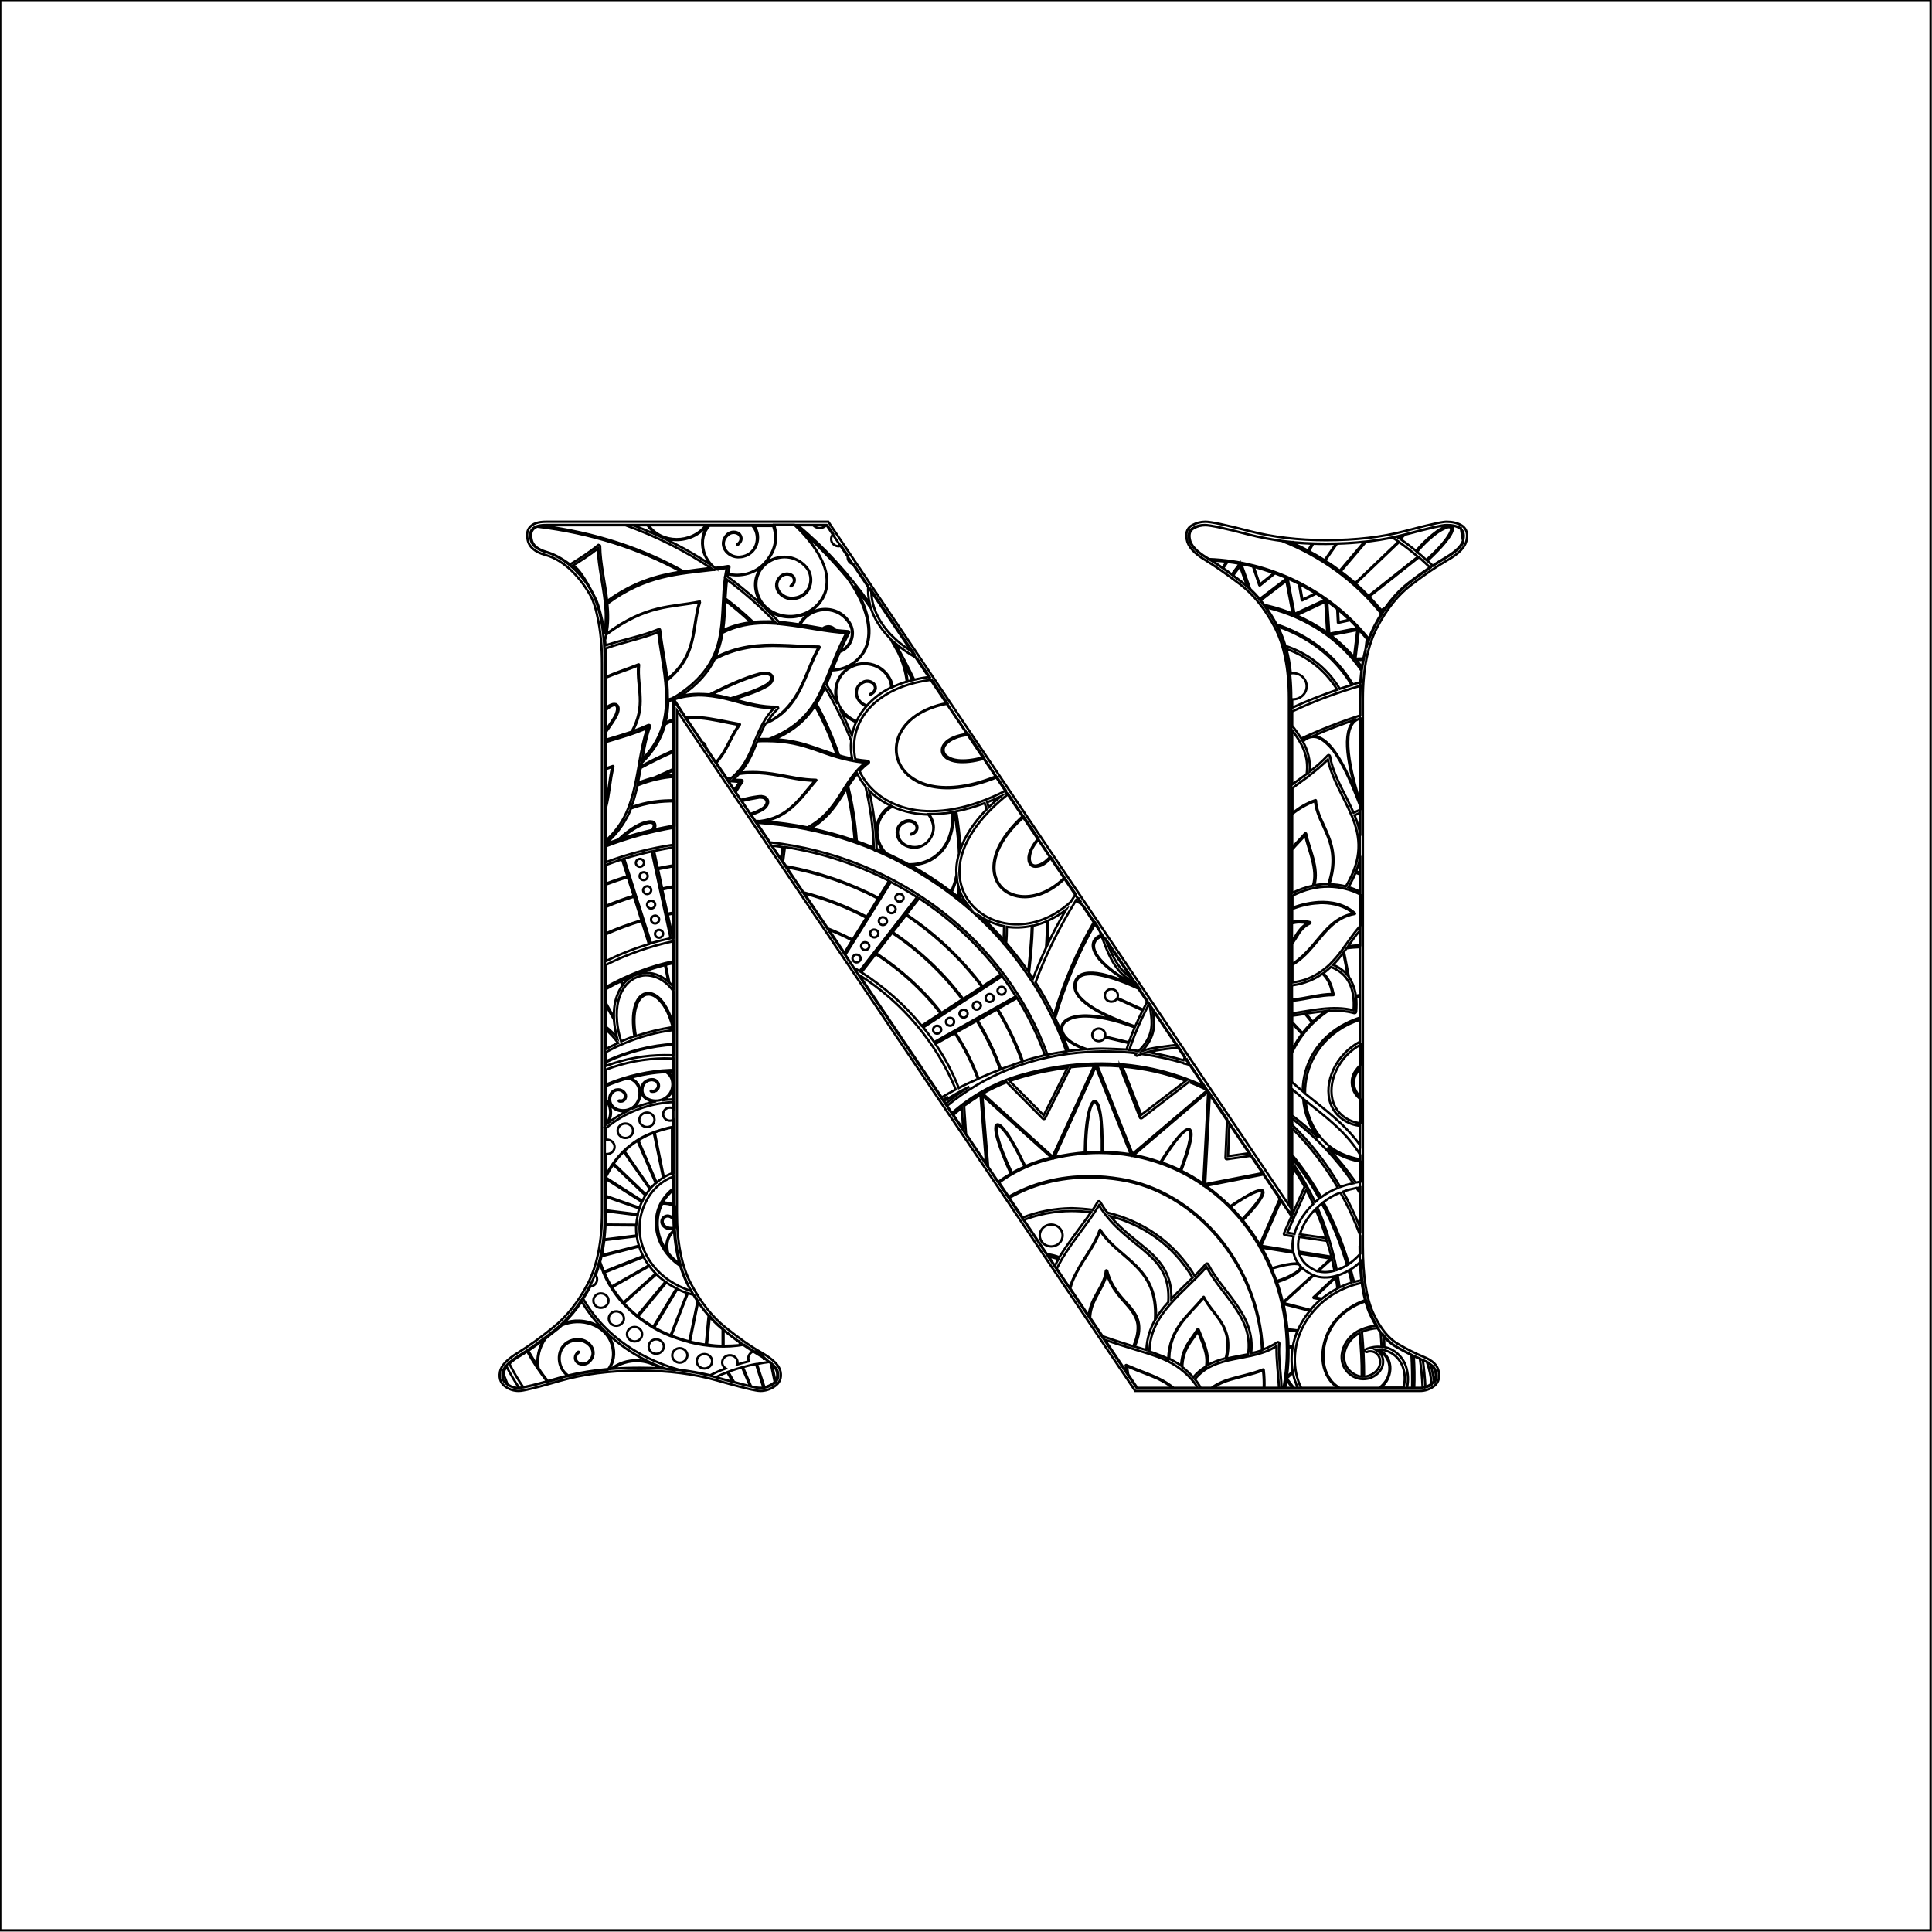 <?xml version="1.0" encoding="utf-8"?>
<!-- Generator: Adobe Illustrator 24.3.0, SVG Export Plug-In . SVG Version: 6.00 Build 0)  -->
<svg version="1.1" id="Mandala_Letter" xmlns="http://www.w3.org/2000/svg" xmlns:xlink="http://www.w3.org/1999/xlink" x="0px"
	 y="0px" width="828px" height="828px" viewBox="0 0 828 828" style="enable-background:new 0 0 828 828;" xml:space="preserve">
<style type="text/css">
	.st0{fill:none;stroke:#000000;stroke-miterlimit:10;}
</style>
<path class="st0" d="M0.1,827V0h827.3v827.3H0.1v-0.2 M608.6,596.1c2,0,4-0.6,5.8-1.9c1.4-1,2.9-2.9,2.2-6.4
	c-0.5-2.7-2.7-4.8-6.5-6.3c-3.2-1.3-7-3.2-11.1-5.6c-3.9-2.3-7.4-6.6-10.4-13c-3-6.4-4.5-16.1-4.5-28.6v-235
	c0-12.6,2.1-22.8,6.2-30.6c4.1-7.8,9-13.9,14.6-18.1c5.7-4.4,10.9-7.9,15.4-10.5c5.1-2.9,7.8-5.8,8.3-8.9c0.7-3.5-0.9-5.3-2.3-6.1
	c-1.8-1-3.9-1.5-6.3-1.5c-1.2,0-4.4,0.4-17.9,4c-9.8,2.6-21.2,3.9-33.8,3.9c-11.8,0-22.8-1.3-32.8-3.9c-10.4-2.7-16.6-4-18.9-4
	c-2,0-3.9,0.5-5.7,1.5c-1.5,0.8-3,2.6-2.3,6c0.5,3.1,3.1,6,7.9,8.9c4.3,2.6,9.4,6.2,15.1,10.5c5.6,4.3,10.5,10.4,14.6,18.1
	c4.1,7.7,6.2,18,6.2,30.6v217.3L355,223.6H234.1c-3.5,0-5.8,0.8-7.1,2.4c-1.1,1.3-1.3,3.1-0.9,5.1c0.5,3.2,3.1,5.5,7.6,6.7
	c8.4,2.3,15.4,10.2,19.5,17.7c1.3,2.5,2.1,5.4,2.7,8.1c1.6,6.9,2.1,14,2.1,21c0,0,0,235,0,235c0,12.5-2.1,22.8-6.1,30.6
	c-4.1,7.8-9,14-14.6,18.5c-5.6,4.6-10.7,8.2-15.1,10.9c-4.8,2.9-7.4,5.6-7.9,8.2c-0.7,3.5,0.8,5.4,2.2,6.4c1.8,1.3,3.7,1.9,5.8,1.9
	c0.7,0,2.9,0,18-4.4c9.8-2.8,21.2-4.3,33.8-4.3c12.2,0,23.5,1.4,33.5,4.3c15.4,4.4,17.6,4.4,18.3,4.4c2,0,4.1-0.6,6-1.9
	c2.2-1.4,3.2-3.6,2.6-6.4c-0.5-2.6-3.2-5.3-8.3-8.2c-4.6-2.6-9.8-6.3-15.4-10.8c-5.6-4.5-10.5-10.7-14.6-18.5
	c-4.1-7.7-6.1-18-6.1-30.6V304.5l196.4,291.6H608.6z M582.7,534.4c0,12.8,1.5,22.6,4.6,29.2c3.1,6.6,6.7,11.2,11,13.6
	c4.2,2.4,8,4.3,11.3,5.6c3.3,1.3,5.2,3.1,5.6,5.3c0.4,2.2-0.1,3.9-1.7,5c-1.6,1.1-3.2,1.7-5,1.7H487.1L288.6,300v219.7
	c0,12.8,2.1,23.2,6.3,31.2c4.2,8,9.2,14.3,14.9,18.9c5.7,4.7,11,8.3,15.6,11c4.6,2.7,7.2,5.1,7.6,7.3c0.4,2.2-0.2,3.9-2,5
	c-1.8,1.1-3.5,1.7-5.3,1.7c-1.8,0-7.7-1.4-17.9-4.3c-10.2-2.9-21.5-4.3-33.9-4.3c-12.8,0-24.2,1.4-34.2,4.3
	c-10,2.9-15.8,4.3-17.6,4.3c-1.8,0-3.4-0.5-5-1.7c-1.6-1.1-2.1-2.8-1.7-5c0.4-2.2,2.9-4.6,7.3-7.3c4.4-2.7,9.5-6.3,15.3-11
	c5.7-4.6,10.7-11,14.9-18.9c4.2-8,6.3-18.4,6.3-31.2v-235c0-13.3-1.8-23.5-5.3-30.5c-3.7-7.4-11.8-15.4-19.9-17.6
	c-4-1.1-6.2-3-6.6-5.6c-0.9-4,1.3-6,6.6-6h120.2l199.2,296.1V299.3c0-12.8-2.1-23.2-6.3-31.2c-4.2-8-9.2-14.2-14.9-18.6
	c-5.8-4.4-10.8-8-15.3-10.6c-4.4-2.7-6.9-5.3-7.3-8c-0.4-2.2,0.1-3.8,1.7-4.6c1.5-0.9,3.2-1.3,5-1.3c2.2,0,8.4,1.3,18.6,4
	c10.2,2.7,21.2,4,33.2,4c12.8,0,24.2-1.3,34.2-4c10-2.7,15.8-4,17.6-4c2.2,0,4.1,0.4,5.6,1.3c1.5,0.9,2.1,2.4,1.7,4.6
	c-0.4,2.7-3,5.3-7.6,8c-4.6,2.7-9.9,6.2-15.6,10.6c-5.8,4.4-10.7,10.6-14.9,18.6c-4.2,8-6.3,18.4-6.3,31.2V534.4z M370.5,284.6
	c-1,0-1.9,0.1-2.9,0.3c-5.1,1.2-9.5,5.6-9.2,12.3c0.2,5.6,3.9,9.9,8.7,11.9c1-2.2,2.4-4.4,4.2-6.4c-2.2-0.8-3.8-2.6-4.3-4.6
	c-0.5-2.1,0.2-4.5,2.7-5.8c0.5-0.3,0.9-0.4,1.4-0.5c1.4-0.2,2.8,0.4,3.6,1.3c0.6,0.7,0.8,1.7,0.5,2.5c-0.3,0.9-1,1.6-2.1,2.1
	c-0.2,0.1-0.4-0.3-0.1-0.3c1-0.4,1.6-1.1,1.9-1.9c0.2-0.7,0.1-1.5-0.5-2.2c-0.8-1-2.8-1.6-4.5-0.7c-2.4,1.3-3.1,3.4-2.6,5.4
	c0.4,1.9,2,3.6,4.2,4.4c1.4-1.5,2.9-2.9,4.7-4.3c1.7-1.3,3.6-2.4,5.7-3.5c0-1.1-0.2-2.2-0.7-3.3
	C379.1,286.8,374.8,284.6,370.5,284.6z M287.7,572.4c2.5,1,5,1.8,7.7,2.5l3.6-17.5c-0.5-0.8-1-1.6-1.5-2.4c-0.9-0.2-1.8-0.5-2.7-0.8
	L287.7,572.4z M302.5,576.3l1.2-12.5c-1.6-1.8-3.1-3.8-4.5-5.9l-3.5,17.1C298,575.5,300.3,576,302.5,576.3z M274.4,467.2
	c0.4,2.6-0.5,5.4-2.7,7.3c-0.4,0.3-0.7,0.6-1.1,0.8c3.4-1.5,7-2.6,10.6-3.3c-1.1,0-2.2-0.1-3.2-0.5c-2.2-0.9-3.7-2.7-3.1-5.4
	c0.5-2.6,2.8-3.6,4.6-3.6c0.7,0,1.4,0.2,1.9,0.7c0.5,0.4,0.9,1,1,1.8c0.1,0.8-0.2,1.7-0.8,2.2c-0.6,0.6-1.6,0.9-2.6,0.6
	c-0.3-0.1-0.1-0.5,0.1-0.4c0.9,0.3,1.6,0,2.2-0.5c0.5-0.5,0.8-1.2,0.7-1.9c-0.1-0.7-0.4-1.2-0.8-1.5c-0.4-0.3-1-0.5-1.6-0.6
	c-1.6-0.1-3.8,0.9-4.2,3.3c-0.5,2.5,0.9,4.2,2.9,5c2,0.8,4.7,0.7,6.7-0.6c4.1-2.6,4.3-8.9,0.3-11.2c-5,0.3-10.2,1.1-15.4,2.6
	C272.5,462.8,274,464.8,274.4,467.2z M318.5,576.3c-0.4-0.3-0.8-0.5-1.1-0.8l0.1,1C317.9,576.4,318.2,576.3,318.5,576.3z
	 M309.7,576.8v-7.3c-1.9-1.6-3.8-3.4-5.5-5.4l-1.2,12.1C305.2,576.6,307.4,576.8,309.7,576.8z M281.3,546.1l-13.9,12.4
	c1.7,1.9,3.6,3.7,5.7,5.4l12.1-14.6C283.8,548.4,282.5,547.3,281.3,546.1z M275.8,538.7l-16.8,6.7c0.9,2,1.9,4.1,3.1,6l16-9.1
	C277.2,541.2,276.5,540,275.8,538.7z M278.3,542.6l-16,9.1c1.4,2.2,3,4.4,4.9,6.5l13.8-12.4C280,544.8,279.1,543.7,278.3,542.6z
	 M278.5,509.6l-11.2-16c-1.6,1.6-3,3.3-4.3,5.1l13.8,13.2C277.4,511.2,277.9,510.4,278.5,509.6z M284.2,504.7l-4-19.2
	c-0.5,0.2-1.1,0.4-1.6,0.6c-1.8,0.7-3.4,1.6-5,2.6l7.8,18.1C282.3,506,283.2,505.3,284.2,504.7z M259.7,329.6v14.8
	c1.2-5,1.4-10.3,2.7-15.8C261.5,329,260.6,329.3,259.7,329.6z M288,502.8v-19.6c-2.4,0.5-4.9,1.2-7.4,2.1l3.9,19.2
	C285.7,503.8,286.9,503.3,288,502.8z M262.7,586.6c3.7-0.3,7.6-0.4,11.6-0.4c2.9,0,5.7,0.1,8.4,0.2c-2.7-1.9-6.1-3-9.5-3.1
	C269.5,583.3,265.8,584.3,262.7,586.6z M243.4,589.7c-0.8-0.6-1.5-1.3-2.1-2.1c-1.7-2.3-2.2-5.4-1.4-8.2c0.9-2.7,3.1-5,6.8-5.4
	c2.9-0.4,5.5,1,6.8,3c1.3,2,1.3,4.6-0.9,6.7c-1.5,1.5-3.8,1.3-5,0.5c-0.8-0.6-1.2-1.4-1.2-2.3c0-0.9,0.5-1.8,1.4-2.6
	c0.2-0.1,0.5,0.2,0.3,0.3c-0.9,0.7-1.3,1.5-1.3,2.3c0,0.8,0.3,1.5,1,2c1.1,0.7,3.2,0.9,4.5-0.4c2.1-2,2.1-4.4,0.8-6.2
	c-1.2-1.8-3.6-3.1-6.4-2.8c-3.6,0.4-5.7,2.6-6.5,5.2c-0.8,2.6-0.3,5.6,1.3,7.8c0.7,0.9,1.4,1.6,2.3,2.2c5.2-1.3,10.8-2.2,16.7-2.7
	c2.1-2.8,3-6.5,1.6-10.8c-2.7-8.5-13.2-11.7-21.3-8.2c-0.8,0.7-1.6,1.5-2.5,2.1c-1.6,1.3-3.1,2.4-4.5,3.6c-2.7,3.8-3.7,8.4-3,12.7
	c1.3,2,2.7,3.9,4.2,5.7c1.5-0.4,3.2-0.9,5-1.4C241.2,590.2,242.3,589.9,243.4,589.7z M223.2,580.9c-2.1,1.2-3.7,2.4-4.9,3.6
	c1.8,3.5,3.8,6.9,6,10.1c2.1-0.4,5.5-1.2,10.2-2.5c-3.2-4.1-6.1-8.4-8.6-13C225,579.8,224.1,580.4,223.2,580.9z M295.6,575.3
	c-0.1,0-0.1,0-0.2-0.1c-2.7-0.7-5.4-1.6-8-2.6c0,0-0.1,0-0.1,0c-2.6-1-5-2.2-7.4-3.6c0,0-0.1,0-0.1-0.1c-0.8-0.4-1.5-0.9-2.2-1.4
	c-1.6-1-3.1-2.1-4.5-3.2c0,0-0.1,0-0.1-0.1c-2.2-1.8-4.2-3.7-6-5.6c0,0-0.1-0.1-0.1-0.1c-3.6-4-6.4-8.5-8.4-13.2c0,0,0-0.1,0-0.1
	c-0.5-1.3-1-2.5-1.5-3.8c-0.5,1.8-1.1,3.5-1.7,5.1c0.4,0.5,0.6,1.1,0.6,1.8c0,1.6-1.2,2.9-2.9,3.1c-1,1.8-2,3.6-3.1,5.2
	c5.3,9.2,13.4,17.5,24.6,23.7c5.3,2.9,10.8,5.1,16.4,6.7c4.7,0.6,9.2,1.4,13.5,2.4c2.1-1.1,4.3-2.1,6.6-2.9
	c-0.9-0.6-1.5-1.5-1.5-2.6c0-1.7,1.5-3.1,3.3-3.1s3.3,1.4,3.3,3.1c0,0.3-0.1,0.6-0.2,0.9c1.7-0.5,3.4-1,5.1-1.4
	c-0.2-0.4-0.3-0.8-0.3-1.3c0-1.4,1-2.6,2.4-3c-1.4-0.8-2.8-1.8-4.2-2.8C311.2,577.7,303.2,577.2,295.6,575.3z M257.5,560.5
	c-1.8,0-3.2-1.4-3.2-3.1c0-1.7,1.4-3.1,3.2-3.1c1.8,0,3.3,1.4,3.3,3.1C260.8,559.1,259.3,560.5,257.5,560.5z M264.1,568.2
	c-1.8,0-3.2-1.4-3.2-3.1c0-1.7,1.4-3.1,3.2-3.1c1.8,0,3.3,1.4,3.3,3.1C267.4,566.8,265.9,568.2,264.1,568.2z M272,574.9
	c-1.8,0-3.3-1.4-3.3-3.1c0-1.7,1.4-3.1,3.3-3.1c1.8,0,3.2,1.4,3.2,3.1C275.2,573.5,273.8,574.9,272,574.9z M281.2,580.2
	c-1.8,0-3.2-1.4-3.2-3.1c0-1.7,1.4-3.1,3.2-3.1s3.3,1.4,3.3,3.1C284.5,578.7,283,580.2,281.2,580.2z M291.3,584
	c-1.8,0-3.2-1.4-3.2-3.1c0-1.7,1.4-3.1,3.2-3.1c1.8,0,3.3,1.4,3.3,3.1C294.5,582.6,293.1,584,291.3,584z M301.9,586.5
	c-1.8,0-3.3-1.4-3.3-3.1c0-1.7,1.5-3.1,3.3-3.1c1.8,0,3.3,1.4,3.3,3.1C305.2,585.1,303.7,586.5,301.9,586.5z M215.9,588.2
	c0,0.2-0.1,0.4-0.1,0.7c0.6,1.4,1.1,2.9,1.7,4.3c0,0,0,0,0.1,0.1c1.5,1.1,3.2,1.7,5,1.7c0,0,0,0,0,0c-2-3-3.8-6-5.4-9.1
	C216.5,586.6,216,587.4,215.9,588.2z M249.3,557.8c-2.4,3.5-5,6.7-7.8,9.3c2.2-0.8,4.4-1.2,6.7-1.1c6.3,0.2,12.3,3.6,14.3,9.9
	c1.4,4.3,0.5,8-1.5,10.9c0.3,0,0.6,0,0.9-0.1c3.2-2.6,7.2-3.8,11.1-3.7c3.7,0.1,7.4,1.3,10.2,3.5c0.8,0,1.5,0.1,2.3,0.2
	c-3.9-1.4-7.8-3.1-11.5-5.2C262.9,575.3,254.8,567,249.3,557.8z M327.4,582.4C327.4,582.4,327.4,582.4,327.4,582.4
	c0.2,0,0.4,0,0.7-0.1c-0.2-0.2-0.5-0.3-0.7-0.5C327.4,582,327.4,582.2,327.4,582.4z M327.7,594.7c1.2-0.2,2.5-0.7,3.7-1.5
	c0.3-0.2,0.5-0.4,0.7-0.5l-1.8-8.6c-0.2-0.1-0.3-0.3-0.5-0.4c-1.8,0.2-3.6,0.5-5.4,0.9L327.7,594.7z M318.4,585.9l3.5,8.3
	c2,0.5,3.4,0.7,4.1,0.7c0.4,0,0.8,0,1.2-0.1l-3.2-10.2C322.2,584.9,320.3,585.4,318.4,585.9z M313.5,587.4c-0.4,0.2-0.9,0.3-1.4,0.5
	l2.5,4.4c2.8,0.8,5.1,1.3,6.9,1.8L318,586C316.5,586.4,315,586.9,313.5,587.4z M306.8,590.2c0.4,0.1,0.9,0.2,1.3,0.4
	c2.2,0.6,4.1,1.2,5.9,1.6l-2.3-4.1C310.1,588.7,308.4,589.4,306.8,590.2z M317.1,576.5l-0.1-1.3c-2.2-1.6-4.5-3.3-6.9-5.3
	c0,0,0,0,0,0v6.9C312.4,576.8,314.8,576.7,317.1,576.5z M494,450.4c-0.7,0.1-1.5,0.3-2.2,0.5c0.6,0.1,1.3,0.2,1.9,0.3
	C493.8,451,493.9,450.7,494,450.4z M428.9,341.3c-2,0.9-3.9,1.8-5.8,2.5c0.2,0.8,0.4,1.4,0.6,2.2C425.3,344.4,427,342.9,428.9,341.3
	z M422.8,346.9c-0.2-0.9-0.5-1.8-0.8-2.7c-4.3,1.6-8.4,2.8-12.2,3.5c0.9,5.5,1.5,10.7,1.9,16C413.6,358.4,417.2,352.7,422.8,346.9z
	 M404.2,471.3L404.2,471.3c0.7-0.4,1.4-0.8,2.2-1.3C405.6,470.5,404.9,470.9,404.2,471.3z M404.6,471.9l0.7,1.1
	c3.2-2.6,6.6-5.1,10.1-7.3C411.6,467.6,408,469.7,404.6,471.9z M287.4,572.3l7.1-18.1c-1.5-0.5-2.9-1.1-4.2-1.8l-9.9,16.5
	C282.5,570.1,284.9,571.3,287.4,572.3z M368.2,417.8l35.4,52.5c1.9-1.1,3.9-2.3,6-3.4C401.4,446.9,386.8,429.6,368.2,417.8z
	 M391,291.5c-1.3-2.7-2.7-5.5-4.1-8.2c1.1,2.9,1.8,5.9,2.1,8.8C389.7,291.8,390.3,291.6,391,291.5z M354.2,293.3
	c1.6,2.7,3.2,5.6,4.7,8.4c-0.5-1.4-0.9-2.8-0.9-4.4c-0.2-6.9,4.3-11.4,9.5-12.7c1.3-0.3,2.7-0.4,4-0.3c4.1,0.3,8,2.6,10.2,7
	c0.5,1,0.7,2.1,0.7,3.2c1.9-0.9,4-1.7,6.2-2.4c-0.4-4-1.7-8.3-3.7-12.5c-1.1-2-2.3-4-3.4-6c-0.4-0.3-0.7-0.7-1-1
	c-3.5-3.8-5.9-7.8-7.2-11.8c-2.3-3.4-4.8-6.6-7.3-9.8c2.4,3.8,4.3,7.8,5.4,11.8c2.3,8,1.6,15.8-4.9,20.9c-3,2.4-6.5,3.5-10,3.6
	C355.8,289.4,355,291.4,354.2,293.3z M365.2,325.1c-0.5-2.6-0.7-5.1-0.4-7.7c-3.1-7.7-6.8-15.4-11.2-22.8c-0.6,1.3-1.2,2.5-1.8,3.7
	c-0.6,1.1-1.2,2.2-1.9,3.3c3.9,7.1,7.1,14.6,9.7,22.1C361.3,324.3,363.1,324.7,365.2,325.1z M331.9,316.8c7.4,0.4,12.5,1.9,17.4,3.6
	c3,1,6,2.2,9.3,3.1c-2.5-7.2-5.6-14.3-9.3-21C345.6,308.2,340.4,313.1,331.9,316.8z M359.9,303.7c1.9,3.7,3.6,7.6,5.2,11.4
	c0.4-1.9,1-3.8,1.8-5.6C364,308.3,361.5,306.4,359.9,303.7z M259.7,456.8c8.3-3.1,16.8-4.6,25-4.6c1.4,0,2.8,0,4.2,0.1v-4.6
	c-9.6,0.6-19.4,2.9-29.2,7.5V456.8z M259.7,458.4v6.4c9.4-3.9,18.7-5.9,27.4-6.2c0.6,0,1.2,0,1.8,0v-4.9c-1.4,0-2.8-0.1-4.2-0.1
	C276.5,453.7,268,455.2,259.7,458.4z M285.6,549.6l-12.1,14.6c1.4,1.1,2.8,2.1,4.4,3.1c0.7,0.5,1.4,0.9,2.1,1.3l9.9-16.4
	c-1.4-0.7-2.7-1.5-4-2.3C285.8,549.8,285.7,549.7,285.6,549.6z M291.8,542.7c-3.7-2.3-6.8-5.7-8.8-10c-2.7-5.9-2.5-12.5,0.5-17.7
	c1.3-2.2,3.1-4.2,5.3-5.9v-4.9c0,0,0,0,0,0c-4.7,1.6-9.6,5.4-12.5,11.9c-5.4,12.1-0.5,25.1,10.4,32.6c2.8,1.9,6.1,3.5,9.6,4.6
	c-0.4-0.7-0.8-1.4-1.2-2.1C293.9,548.5,292.7,545.7,291.8,542.7z M266,447.8c-2.1,0.9-4.2,2-6.3,3.1v3.9c9.8-4.5,19.6-6.9,29.2-7.4
	v-6C281.2,442.3,273.5,444.5,266,447.8C266,447.8,266,447.8,266,447.8z M286.3,422.1c-3-2.9-6.4-4.1-9.6-4.1c-0.7,0-1.4,0.1-2.2,0.3
	c-3.8,0.9-7.1,3.8-8.9,8.6c-1.7,4.7-1.9,11.3,0.6,19.4c1.9-0.8,3.8-1.6,5.7-2.2c-0.9-5.3-0.8-9.6,0.1-12.7c0.9-3.2,2.6-5.2,4.7-5.7
	c0.5-0.1,1.1-0.2,1.6-0.1c1.6,0.1,3.4,1.1,5,2.9c2.1,2.4,4.1,6.2,5.5,11.5c0,0,0,0,0,0v-14.9C288.1,424,287.2,423,286.3,422.1z
	 M286.4,420.7l-1.4-7.1c-3.2,0.8-6.3,1.8-9.5,2.9l0.1,0.5C279.3,416.6,283.1,417.8,286.4,420.7z M274.2,417.3c0.4-0.1,0.7-0.1,1-0.2
	l-0.1-0.4c-3,1.1-5.9,2.4-8.8,3.7l0.7,1.5C268.9,419.5,271.4,417.9,274.2,417.3z M286.9,421.2c0.1,0.1,0.1,0.1,0.2,0.1
	c0.6,0.6,1.2,1.3,1.8,2v-10.6c-1.2,0.3-2.4,0.5-3.6,0.8L286.9,421.2z M288.3,440.2c-1.4-5.3-3.3-9-5.4-11.2c-1.7-1.9-3.4-2.8-5-2.8
	c-0.4,0-0.7,0.1-1,0.1c-1.8,0.5-3.4,2.3-4.3,5.4c-0.9,3-1,7.1-0.1,12.3C277.7,442.3,283,441,288.3,440.2z M259.7,413.5v9.5
	c9.3-5.2,19.1-9,29.2-11.1v-8.6C279,405.4,269.1,408.8,259.7,413.5z M287.1,480.3c-1.6,0-2.9-1.3-2.9-2.8c0-1.6,1.3-2.8,2.9-2.8
	c0.7,0,1.3,0.2,1.8,0.6v-3c-10.2,0.4-20.7,4-29.2,11.2v4.9c0.1,0,0.3,0,0.4,0c1.8,0,3.3,1.4,3.3,3.1c0,1.7-1.5,3.1-3.3,3.1
	c-0.2,0-0.3,0-0.4,0v9c2-3.8,4.5-7.3,7.5-10.2c0-0.1,0.1-0.2,0.2-0.2h0c3.2-3.1,6.9-5.6,11.1-7.3c3.7-1.5,7.1-2.5,10.4-3.1v-3
	C288.4,480,287.8,480.3,287.1,480.3z M268,487.7c-1.8,0-3.3-1.4-3.3-3.1c0-1.7,1.5-3.1,3.3-3.1s3.3,1.4,3.3,3.1
	C271.3,486.4,269.8,487.7,268,487.7z M277.3,483c-1.8,0-3.3-1.4-3.3-3.1c0-1.7,1.5-3.1,3.3-3.1c1.8,0,3.2,1.4,3.2,3.1
	C280.5,481.6,279.1,483,277.3,483z M283.8,381.2l2.3,10.4c0.9-0.2,1.9-0.4,2.8-0.5v-10.9C287.2,380.5,285.5,380.8,283.8,381.2z
	 M282,372.5l1.8,8.3c1.7-0.4,3.4-0.7,5.1-1v-8.6C286.6,371.6,284.3,372.1,282,372.5z M286.2,392l2.2,9.9c0.2,0,0.4-0.1,0.5-0.1
	v-10.3C288,391.6,287.1,391.8,286.2,392z M368.4,416.2l24.6-31.7c-3.6-2.3-7.3-4.5-11.2-6.5l-19.5,31.2l3.7,5.6
	C366.9,415.3,367.7,415.7,368.4,416.2z M384.8,383.2c0.2-0.1,0.4-0.1,0.7-0.1c0.7,0,1.4,0.4,1.6,1c0.4,0.9,0,1.8-0.9,2.2
	c-0.9,0.4-1.9,0-2.3-0.9C383.5,384.5,383.9,383.6,384.8,383.2z M381.4,388.1c0.2-0.1,0.4-0.1,0.7-0.1c0.7,0,1.4,0.4,1.6,1
	c0.4,0.9,0,1.8-0.9,2.2c-0.9,0.4-1.9,0-2.3-0.9C380.1,389.4,380.5,388.4,381.4,388.1z M377.7,393.2c0.2-0.1,0.4-0.1,0.7-0.1
	c0.7,0,1.4,0.4,1.6,1c0.4,0.9,0,1.8-0.9,2.2c-0.9,0.4-1.9,0-2.3-0.9C376.4,394.5,376.8,393.5,377.7,393.2z M374,398.5
	c0.2-0.1,0.4-0.1,0.7-0.1c0.7,0,1.4,0.4,1.6,1c0.4,0.9,0,1.8-0.9,2.2c-0.9,0.4-1.9,0-2.3-0.9C372.7,399.8,373.1,398.8,374,398.5z
	 M370.1,403.9c0.2-0.1,0.4-0.1,0.7-0.1c0.7,0,1.3,0.4,1.6,1c0.4,0.9,0,1.8-0.9,2.2c-0.9,0.4-1.9,0-2.3-0.9
	C368.8,405.3,369.2,404.3,370.1,403.9z M366.4,409.2c0.2-0.1,0.4-0.1,0.7-0.1c0.7,0,1.4,0.4,1.6,1c0.4,0.9,0,1.8-0.9,2.2
	c-0.9,0.4-1.9,0-2.3-0.9C365.1,410.6,365.6,409.6,366.4,409.2z M280.3,364.7l1.6,7.4c2.3-0.5,4.7-0.9,7-1.3v-7.7
	C286,363.6,283.1,364.1,280.3,364.7z M324.8,341.3c0.6-0.1,1.1-0.1,1.6-0.1c0.5,0.1,0.9,0.2,1.3,0.3c0.7,0.3,1.2,0.9,1.4,1.5
	c0.4,1.3-0.4,3-2.5,4.2c-1.4,0.8-2.9,1.4-4.6,2l1.7,2.6c0.6,0,1.3,0.1,1.9,0.1c5.8-0.7,10-2.9,13.5-6c3.8-3.3,6.8-7.5,10.1-11.3
	c-5.9-0.1-10.7-1.3-15.6-2.2c-3.5-0.6-7.1-1.2-11.3-1.1c-1.7,0-3.6,0.1-5.6,0.4c-0.7,0.8-1.5,1.6-2.4,2.4c1.1,0.1,2.3,0.2,3.5,0.2
	c0.4,0,0.6,0.4,0.4,0.7c-1.1,1.6-2,3-2.9,4.5l2.2,3.3C320.1,342.1,322.4,341.6,324.8,341.3z M293.8,307.4c0.8-0.1,1.5-0.1,2.3-0.1
	c1.3,0,2.6,0,3.9,0.1c5.2,0.4,10.8,1.8,17,2.9c0.1,0,0.2,0.2,0.1,0.3c-2.7,3.6-4.3,7.7-6.6,11.6c-1,1.6-2.1,3.2-3.5,4.7l4.5,6.6
	c0.5,0.1,1.1,0.1,1.6,0.2c5.4-4.3,7.8-9.6,10-15.1c0.2-0.5,0.4-1,0.6-1.6c0-0.1,0-0.2,0.1-0.2c1.9-4.6,4-9.3,7.9-13.3
	c-7.8,0-14.3-2.5-21.1-4.1c-3.6-0.8-7.3-1.4-11.3-1.4c-3.2,0.1-6.6,0.5-10.3,1.7c0,0-0.1,0-0.1,0c-0.8,0.3-1.6,0.5-2.5,0.9
	c-0.1,3.1-0.4,6.1-1.2,9.1c1.2-0.6,2.5-1.1,3.7-1.5v-8.4L293.8,307.4z M328.5,343.3c-0.1-0.5-0.5-0.9-1.1-1.2
	c-0.4-0.2-1-0.3-1.7-0.3c-0.2,0-0.5,0-0.8,0.1c-2.3,0.4-4.5,0.8-7,1.4l3.7,5.5c1.6-0.5,3.2-1.2,4.6-2
	C328.2,345.7,328.8,344.2,328.5,343.3z M277.7,352.1c0.4-0.1,0.7-0.1,1-0.1c0.3,0,0.6,0.1,0.9,0.1c0.5,0.1,0.9,0.5,1.1,0.9
	c0.3,0.7,0.2,1.5-0.3,2.5c2.8-0.6,5.7-1.2,8.6-1.7v-10.4c-5.6,0-11.5,0.5-18.6,3.1c-0.5,1.4-1.1,2.8-1.9,4.1
	c-2,3.8-4.9,7.5-8.7,10.8v0.3c1.7-0.7,3.4-1.3,5.2-1.9C270.3,354.8,274.8,352.5,277.7,352.1z M365.2,403c-3.3-1.7-6.6-3.2-10-4.6
	l6.7,10L365.2,403z M316.7,310.7c-6.2-1.1-11.6-2.5-16.7-2.9c-1-0.1-1.9-0.1-2.9-0.1c-1,0-2,0-3,0.1l6.9,10.3
	c0.5,0.2,0.9,0.5,1.2,0.9c0.2,0.4,0.3,0.8,0.3,1.2l4.3,6.5c1.4-1.5,2.4-3,3.4-4.6C312.4,318.3,314,314.3,316.7,310.7z M274.6,329.1
	c-0.4,2.2-0.8,4.3-1.2,6.4c2.5-1,4.8-1.7,7.1-2.3c2.8-1.3,5.7-2.5,8.4-3.8v-7.3C284.1,324.2,279.4,326.5,274.6,329.1z M283.2,332.7
	c2-0.4,3.9-0.6,5.7-0.8V330C287,330.9,285.1,331.8,283.2,332.7z M279.3,352.7c-0.2-0.1-0.4-0.1-0.7-0.1c-0.3,0-0.6,0-0.9,0.1
	c-2.4,0.4-6.5,2.4-11.5,6.7c4.4-1.4,8.8-2.7,13.3-3.7c0.7-1.1,0.8-1.9,0.6-2.4C280,353,279.7,352.8,279.3,352.7z M285.1,310.4
	c-1.6,5.8-4.7,11.3-10.1,16.6c-0.1,0.5-0.2,1-0.3,1.4c4.7-2.6,9.4-4.8,14.2-6.9v-12.7C287.6,309.2,286.4,309.7,285.1,310.4z
	 M365.4,402.7l5.9-9.4c-8.3-4.4-17.3-7.9-26.6-10.4l10.1,15C358.4,399.3,361.9,400.9,365.4,402.7z M273.2,336.6
	c-0.7,3.2-1.5,6.3-2.7,9.4c7-2.6,12.9-3,18.4-3v-10.1C284.1,333.2,279,334.3,273.2,336.6z M267.5,350.2c2.3-4.4,3.6-9.1,4.7-13.9
	c0-0.1,0-0.1,0-0.1c0.7-3.1,1.2-6.2,1.8-9.4c0-0.1,0-0.1,0-0.2c0.9-4.9,1.8-9.9,3.4-14.6c-5.6,2.5-11.7,4.2-17.7,6v11.3
	c1-0.3,1.9-0.7,2.9-1c0,0,0,0,0.1,0c0.1,0,0.2,0.1,0.2,0.2c-1.5,6.2-1.7,12-3.2,17.7v14C263.1,357.1,265.7,353.7,267.5,350.2z
	 M371.5,392.9l4.8-7.8c-12-6.3-25.2-10.9-39.2-13.4l7.2,10.7C353.9,384.9,363,388.5,371.5,392.9z M376.5,384.8l4.5-7.3
	c-13.7-7-28.7-12-44.6-14.5l-0.8,6.3l1.3,1.9C351,373.8,364.3,378.4,376.5,384.8z M448.9,452c2.7-0.6,5.3-1,8.1-1.4
	c-1.6-4.7-3.5-9.3-5.7-13.8c-0.1-0.1-0.1-0.2-0.1-0.3c-2.7-5.5-5.6-10.9-9-16c-3.6-5.5-7.5-10.8-11.8-15.8c-0.2-0.1-0.4-0.2-0.4-0.5
	c-14.7-17-33.5-30.6-54.8-39.7c-0.2,0.1-0.5-0.1-0.6-0.3c-9-3.8-18.5-6.7-28.4-8.7c-0.1,0-0.3,0-0.4-0.1c-7-1.4-14.2-2.3-21.5-2.8
	l5.7,8.4C385.5,367.2,431.3,403.4,448.9,452z M317,335.1c-1.2-0.1-2.4-0.2-3.7-0.3c-0.1,0-0.3,0-0.4-0.1c-0.3,0-0.5-0.1-0.8-0.1
	l2.6,3.9C315.5,337.4,316.2,336.3,317,335.1z M335.4,363c-1.5-0.2-3-0.4-4.6-0.6l3.9,5.8L335.4,363z M269,375.9
	c-3.2,1-6.3,2.1-9.3,3.2v9.1c3.9-1.6,7.8-3.1,11.9-4.3L269,375.9z M230.4,585.5c-0.4-3.8,0.5-7.8,2.6-11.3c-2.3,1.7-4.5,3.3-6.6,4.7
	C227.7,581.1,229,583.3,230.4,585.5z M260.4,481.4c2.9-2.3,6-4.1,9.3-5.6c-1.6,0.6-3.4,0.6-4.9,0.1c-2.2-0.7-4-2.6-3.7-5.3
	c0.3-2.4,1.9-3.6,3.4-3.7c1.6-0.2,3.2,0.7,3.7,2.3c0.2,0.8,0,1.6-0.5,2.2c-0.5,0.6-1.4,0.9-2.4,0.6c-0.3-0.1-0.1-0.4,0.1-0.4
	c0.9,0.2,1.6,0,2-0.5c0.4-0.5,0.6-1.2,0.4-1.8c-0.4-1.5-1.8-2.2-3.2-2.1c-1.4,0.2-2.8,1.2-3.1,3.4c-0.3,2.5,1.3,4.2,3.4,4.9
	c2.2,0.7,4.8,0.3,6.6-1.2c2.1-1.8,2.9-4.6,2.5-7c-0.4-2.4-2-4.4-4.8-5.2c-3.2,0.9-6.4,2-9.6,3.4v5.7c0.6,0.7,1.2,1.5,1.5,2.3
	C262.3,476,262.1,479,260.4,481.4z M272.8,529.5c-0.2-1.4-0.2-2.8-0.2-4.3l-13.1-0.1c-0.1,2.1-0.3,4.1-0.5,6.1L272.8,529.5z
	 M260.9,473.6c-0.3-0.7-0.7-1.3-1.2-1.9v10C261.7,479.3,262,476.2,260.9,473.6z M258.8,545l16.8-6.7c-0.7-1.3-1.2-2.7-1.7-4.1
	l-16.1,4.2c-0.2,0.8-0.4,1.6-0.6,2.4C257.7,542.2,258.2,543.6,258.8,545z M288.9,354.7c-10.1,1.7-19.9,4.4-29.2,8v6.8
	c9.3-3.5,19-6,29.2-7.5V354.7z M286.1,459.3c3.8,2.6,3.4,8.9-0.8,11.5c-0.5,0.3-1.1,0.6-1.7,0.8c1.8-0.3,3.6-0.4,5.3-0.5v-11.9
	C288,459.2,287,459.2,286.1,459.3z M283.8,515.9c-2.5,5-2.7,11.1-0.1,16.6c0.6,1.3,1.3,2.6,2.1,3.7c-0.1-0.4-0.1-0.8-0.2-1.3
	c-0.2-3.6,1.3-6.3,3.6-7.9c0-0.1,0-0.3,0-0.4c-0.5,0.1-1,0.2-1.5,0.2c-1.4,0-2.6-0.5-3.3-1.2c-0.8-0.8-1.1-1.8-0.8-2.8
	c0.3-0.9,0.9-1.4,1.7-1.7c0.8-0.3,1.7-0.1,2.7,0.5c0.2,0.1,0,0.5-0.2,0.3c-0.8-0.6-1.6-0.7-2.3-0.5c-0.6,0.2-1.2,0.7-1.4,1.4
	c-0.3,0.9,0,1.7,0.6,2.4c0.7,0.7,1.8,1.1,3.1,1.1c0.5,0,1-0.1,1.5-0.2c-0.1-2-0.2-4.1-0.2-6.3v-2.9
	C287.4,516.1,285.5,515.7,283.8,515.9z M286,534.8c0.1,0.9,0.1,1.5,0.4,2.2c1.5,1.9,3.2,3.5,5.2,4.8c-1.2-4.3-2-9.1-2.4-14.5
	C287.1,529,285.7,531.5,286,534.8z M259.6,524.8l13.1,0.1c0.1-1.4,0.3-2.7,0.6-4.1l-13.5-1.7v0.8
	C259.7,521.5,259.6,523.2,259.6,524.8z M354.9,268.4c1.3,0,2.5,0.6,3.1,1.6c1.8,0.2,3.7,0.4,5.5,0.5c0.4,0,0.6,0.4,0.4,0.7
	c-1.4,2.6-2.6,5.2-3.7,7.7c4.4-1.8,6.1-7.3,4.1-11.1c-2.3-4.3-6.3-6.3-10.3-6.4c-0.3,0-0.5,0-0.8,0c-4.2,0.2-8.2,2.4-10.2,6.3
	c3.2,0.5,6.5,1,9.6,1.6C353.3,268.7,354.1,268.5,354.9,268.4z M273.8,533.9c-0.4-1.4-0.7-2.7-0.9-4.1l-13.9,1.7
	c-0.3,2.2-0.6,4.4-1.1,6.4L273.8,533.9z M275,394.7c-5.3,1.6-10.4,3.5-15.3,5.7v11.5c6-3,12.1-5.4,18.4-7.3L275,394.7z M271.7,384.3
	c-4.1,1.3-8.1,2.7-12,4.4V400c4.9-2.2,10-4,15.2-5.6L271.7,384.3z M266.6,368.3c-2.3,0.7-4.6,1.6-6.9,2.4v8c3-1.2,6.1-2.2,9.2-3.2
	L266.6,368.3z M284.1,515.2c-0.1,0.1-0.1,0.1-0.1,0.2c1.7-0.1,3.5,0.3,4.9,1v-6.7C286.9,511.3,285.3,513.2,284.1,515.2z M267.5,368
	l11.5,36.2c2.8-0.8,5.6-1.5,8.4-2.1l-8.1-37.2C275.3,365.8,271.4,366.8,267.5,368z M272.6,369.3c0.2-0.7,0.9-1.2,1.7-1.2
	c0.1,0,0.3,0,0.5,0.1c0.9,0.3,1.4,1.2,1.1,2.1c-0.3,0.9-1.3,1.4-2.2,1.1C272.8,371.1,272.3,370.2,272.6,369.3z M274.2,375
	c0.2-0.7,1-1.2,1.7-1.2c0.2,0,0.3,0.1,0.5,0.1c0.9,0.3,1.4,1.2,1.1,2.1c-0.3,0.9-1.3,1.4-2.2,1.1C274.4,376.8,273.9,375.8,274.2,375
	z M275.7,381c0.3-0.7,1-1.2,1.7-1.2c0.2,0,0.3,0,0.5,0.1c0.9,0.3,1.4,1.2,1.1,2.1c-0.3,0.9-1.3,1.4-2.2,1.1
	C275.9,382.8,275.4,381.9,275.7,381z M283,398.6c0.9,0.3,1.4,1.2,1.1,2.1c-0.3,0.9-1.3,1.4-2.2,1.1c-0.9-0.3-1.4-1.2-1.1-2.1
	c0.2-0.7,0.9-1.2,1.7-1.2C282.7,398.5,282.8,398.6,283,398.6z M281.3,392.5c0.9,0.3,1.4,1.2,1.1,2.1c-0.3,0.9-1.3,1.4-2.2,1.1
	c-0.9-0.3-1.4-1.2-1.1-2.1c0.2-0.7,1-1.2,1.7-1.2C281,392.4,281.1,392.4,281.3,392.5z M280.7,388.2c-0.3,0.9-1.3,1.4-2.2,1.1
	c-0.9-0.3-1.4-1.2-1.1-2.1c0.2-0.7,0.9-1.2,1.7-1.2c0.1,0,0.3,0,0.5,0.1C280.5,386.4,281,387.3,280.7,388.2z M264.4,444.6
	c-0.7-2.7-1.1-5.3-1.3-7.7l-3.5-6.2v9.3C261.3,441.3,262.9,442.8,264.4,444.6z M275.3,514.7c0.4-0.9,0.9-1.6,1.3-2.4l-13.8-13.2
	c-1.2,1.7-2.2,3.5-3.1,5.3v0.3L275.3,514.7z M274.1,517.6c0.2-0.7,0.5-1.4,0.8-2.1c0.1-0.1,0.1-0.3,0.2-0.4l-15.5-9.9v7.3
	L274.1,517.6z M273.3,520.4c0.2-0.8,0.4-1.6,0.7-2.5l-14.3-5v5.8L273.3,520.4z M259.8,449.5c1.7-0.9,3.4-1.7,5.1-2.5
	c-1.7-2.3-3.4-4.2-5.2-5.7v8C259.7,449.4,259.8,449.4,259.8,449.5z M288.4,483.1v19.6c0.2-0.1,0.3-0.1,0.5-0.1v-19.5
	C288.7,483.1,288.6,483.1,288.4,483.1z M281,507l-7.8-18.1c-2,1.3-3.9,2.8-5.6,4.4l11.1,16C279.5,508.5,280.3,507.7,281,507z
	 M559.5,471.7c1.1,9.7,6.5,18.5,15.2,22.6c2.8,1.3,5.6,2.1,8.3,2.6v-1.9C577,485.1,568.2,478.7,559.5,471.7z M583,509.8v-1
	c-0.2,0-0.4,0-0.6,0.1C582.6,509.2,582.8,509.5,583,509.8z M568.9,491.7c4.4,4.7,8.5,9.8,12.2,15.1c0.7-0.1,1.3-0.3,2-0.4v-8.6
	c-2.8-0.4-5.7-1.3-8.7-2.7C572.3,494.2,570.5,493,568.9,491.7z M574.2,511.2c-2.4,0.9-4.8,2.3-7,4c4.4,8.2,8.1,17.1,10.9,26.5
	c1.3-0.9,2.6-2,3.8-3.2c0.4-0.4,0.7-0.8,1.1-1.2c0-0.9,0-1.8,0-2.8v-4.9c-2.4-6.4-5.2-12.6-8.5-18.4
	C574.4,511.1,574.3,511.2,574.2,511.2z M575.6,510.7c2.8,5,5.2,10.2,7.4,15.6v-14.7c-0.5-0.8-1.1-1.7-1.6-2.5
	C579.5,509.5,577.5,510,575.6,510.7z M576.9,452.5c-3.5,3.8-5.8,8.7-6.2,13.4c-0.4,4.7,0.9,9.1,4.6,12.2c2.4,2,5.1,3,7.8,3.3v-10.3
	c-0.8-0.6-1.5-1.3-2.1-2.1c-2-2.9-2.3-6.8-0.2-9.9c0.7-1,1.4-1.9,2.3-2.7v-8.7C580.8,449,578.8,450.5,576.9,452.5z M508.2,463.2
	c-8.5-3.2-17.6-5.3-27.2-6.1l8.1,20.7L508.2,463.2z M581.7,468.5c0.4,0.5,0.8,1,1.3,1.4v-12.1c-0.5,0.6-1,1.2-1.4,1.8
	C579.7,462.5,579.9,466,581.7,468.5z M428.9,483.1c-0.4-0.3-0.6-0.6-0.9-0.7c-0.2-0.1-0.3-0.1-0.4-0.1c-0.1,0-0.1,0-0.1,0
	c-0.1,0-0.2,0.1-0.3,0.4c-0.1,0.3-0.1,0.6-0.1,1c0,0.9,0.2,2.3,0.7,4c0.9,3.5,2.8,8.5,5.9,15c1.7-1,3.6-1.9,5.4-2.7
	c-2.9-6.2-5.4-10.8-7.5-13.7C430.5,484.8,429.6,483.7,428.9,483.1z M580.3,549.4c1.2-0.3,2.3-0.6,3.5-0.8c-0.3-2.5-0.5-5.2-0.6-8
	c-1.3,1.3-2.8,2.5-4.3,3.4C579.3,545.7,579.8,547.5,580.3,549.4z M559.3,468.6c0.1,0,0.1,0.1,0.1,0.1c8.2,6.7,17,13,23.5,22.1v-8.3
	c-2.9-0.3-5.9-1.4-8.5-3.6c-4-3.3-5.4-8.1-5-13.1c0.5-5,2.8-10.1,6.6-14.1c2.1-2.3,4.5-4,6.9-5.3v-9.4c-1.8,0.6-3.5,1.3-5.2,2.1
	C564.8,445.7,559.2,457.4,559.3,468.6z M615.5,588.2c-0.3-1.4-1.1-2.6-2.5-3.6c0.8,2.5,1.3,5.2,1.7,7.9
	C615.6,591.4,615.9,590,615.5,588.2z M576.3,579.3c-0.8,3.4,0.1,6.9,3.4,9.2c1.3,0.9,2.7,1.4,3.9,1.5c0.1-6.3-0.3-12.5-0.9-18.7
	C579.4,573,577.1,576.1,576.3,579.3z M583.7,570.8c0.6,6.3,0.9,12.8,0.9,19.2c0.7,0,1.4-0.2,2-0.4c2.1-0.7,3.8-2.2,4.5-3.9
	c0.7-1.6,0.5-3.5-0.4-4.8c-0.9-1.2-2.2-2-4.3-1.7c-0.1,0.1-0.3,0.1-0.4,0.2c-0.9,0.3-1.4-0.9-0.5-1.2c2.3-0.9,4.6-1.2,6.6-0.9
	c-0.1-2.1-0.2-4.3-0.4-6.4c-0.4-0.5-0.8-1.1-1.1-1.7C588.4,569.3,586,569.8,583.7,570.8z M601.3,586.1c-1.5-4.5-5.7-7.9-11-7.7
	c1.6,0.5,2.9,1.4,3.9,2.7c1.8,2.5,2.3,6.1,0.7,9.6c-0.7,1.6-1.8,3-3.2,4h9.8C602.3,591.8,602.2,588.8,601.3,586.1z M554.1,588.3
	l-2.6,2.4c0,0,0,0.1,0,0.1l3,4h1.7c-0.3-0.7-0.7-1.5-0.9-2.3C554.7,591.2,554.4,589.8,554.1,588.3z M539.9,534.5
	c-0.2-0.1-0.3-0.3-0.2-0.4c-2.2-3.7-4.7-7.3-7.4-10.7c-4.7-5.8-10.1-10.9-16.2-15.1c-0.2,0-0.4-0.1-0.4-0.3
	c-8.9-6.2-19.1-10.5-30.3-12.6c-0.2,0.1-0.4,0.1-0.5-0.1c-4.5-0.8-9.1-1.2-13.9-1.2c-6.3,0-12.7,0.8-19.4,2.3
	c-0.1,0.2-0.3,0.2-0.5,0.1c-1.3,0.3-2.6,0.7-3.9,1c-6.8,2-13.3,5.1-19,9.3l4.1,6.1c9.5-5.5,21.5-9,35.3-8.8c4,0,8.2,0.4,12.5,1.1
	c32,5,59.3,36.1,61.1,73.2c2.2-0.8,4.2-1.8,6.2-3.1c0.1-0.1,0.2-0.1,0.3-0.1c0.4,0,0.6,0.3,0.6,0.6c-0.5,5.4,0.6,11.8,0.9,18.2
	c0,0.3,0,0.5,0,0.8h0.9C554,572.8,549.8,551.7,539.9,534.5z M560.7,564.8c-6,8.6-7.2,18.9-4.2,27.3c0.3,0.9,0.7,1.8,1.2,2.7h15.7
	c-1.1-0.8-2.2-1.7-3.1-2.8c-5.8-7.2-3.9-18.5,1.6-25.6c3.3-4.2,8.1-7.5,13.5-9.3c-0.6-2.2-1.1-4.7-1.4-7.4
	C574.9,551.6,566.5,556.5,560.7,564.8z M572.2,566.7c-5.4,6.9-7.2,18.1-1.6,25.1c1,1.2,2.2,2.2,3.5,3h17c1.5-1.1,2.7-2.5,3.5-4.2
	c1.5-3.4,1-6.9-0.7-9.2c-0.9-1.3-2.3-2.3-3.9-2.7c0.7,0.4,1.3,0.9,1.7,1.5c1.2,1.6,1.4,3.9,0.6,5.8c-0.9,2.1-2.8,3.8-5.2,4.6
	c-2.4,0.8-5.4,0.6-8-1.2c-3.6-2.5-4.7-6.5-3.8-10.3c0.9-3.8,3.7-7.4,7.9-9.2c2.3-1,4.6-1.6,6.9-1.8c-0.8-1.4-1.6-2.8-2.3-4.4
	c-0.8-1.8-1.6-3.8-2.2-6.1C580.1,559.3,575.4,562.5,572.2,566.7z M457.5,457.6c-6.4,0.8-13,2.1-19.6,4c-1.7,0.5-3.5,1.1-5.2,1.7
	l14.6,14.7L457.5,457.6z M609.9,582.9c0,0-0.1,0-0.1,0c0.5,3.7,0.9,7.6,1.1,11.7c0.9-0.2,1.8-0.6,2.7-1.2c-0.3-3.4-1-6.7-2.1-9.8
	C610.9,583.4,610.4,583.1,609.9,582.9z M604.9,580.6c-2-1-4.1-2.1-6.3-3.4c-2-1.1-3.8-2.7-5.5-4.8c0.1,1.6,0.2,3.3,0.2,4.9
	c4.4,0.9,7.9,4.2,9.3,8.4c0.9,2.8,1.1,6,0.4,9.1h2.2C605.3,590.2,605.2,585.4,604.9,580.6z M605.9,581.1c0.3,4.7,0.4,9.2,0.2,13.7
	h2.8c0.3,0,0.5,0,0.8-0.1c-0.2-4.5-0.6-8.6-1.2-12.5C607.7,581.9,606.8,581.5,605.9,581.1z M550.8,594.8h3.1l-2.6-3.5
	C551.2,592.5,551,593.7,550.8,594.8z M552.2,577.5c0.1,4.1-0.1,8.4-0.7,12.6l2.5-2.3c-0.6-3.4-0.6-7,0-10.6
	C553.4,577.4,552.9,577.4,552.2,577.5z M552.2,577.2c0.7-0.1,1.3-0.2,1.9-0.3c0.4-2.2,1.1-4.3,1.9-6.4c-1.3-0.2-2.6-0.3-4.2-0.4
	C552,572.5,552.2,574.8,552.2,577.2z M551.8,569.8c1.7,0,3.1,0.2,4.4,0.4c0.9-2.1,2-4.1,3.4-6.1c0.6-0.8,1.1-1.6,1.8-2.3l-11.3-2.9
	C550.8,562.4,551.4,566,551.8,569.8z M556.5,544.4c0.5-0.5,0.9-1,0.9-1.4c0-0.1,0-0.2,0-0.3c-0.2-0.2-0.4-0.4-0.6-0.7
	c-0.4-0.2-1-0.3-1.9-0.3c-2,0-5.2,0.6-9.9,2c0.7,1.7,1.4,3.5,2.1,5.3c2.9-0.8,5.3-1.9,7.1-3C555.2,545.5,556,544.9,556.5,544.4z
	 M562.4,546.3c-1.8-0.9-3.3-1.9-4.6-3.1c-0.1,0.5-0.5,1-1,1.5c-0.6,0.5-1.3,1.1-2.3,1.7c-1.8,1.1-4.3,2.2-7.2,3.1
	c1,2.8,1.8,5.7,2.5,8.7l12.8-11.7C562.6,546.4,562.5,546.4,562.4,546.3z M564.6,517.5c3.7,8.5,6.5,17.5,8.3,26.8
	c1.5-0.5,3-1.2,4.4-2.1c-2.8-9.4-6.4-18.3-10.8-26.4C565.8,516.3,565.2,516.9,564.6,517.5z M556.5,541.6c-0.9-1.2-1.6-2.6-1.9-3.9
	c-0.1-0.3-0.1-0.6-0.2-0.8l-13.7-2.2c1.6,2.8,3.1,5.8,4.4,8.8c4.7-1.4,8-2,10-2C555.6,541.4,556.1,541.5,556.5,541.6z M581.2,427.3
	c0.2,2,0.2,4.1,0,6.4c-0.1,0.3-0.4,0.6-0.8,0.5c-3.6-1-7.4-1.2-11.1-1c-6.9,4.5-12.2,10.8-15.6,18v12.5c1.5,1.4,3,2.7,4.6,4
	c0.1-11.3,6-22.9,18.9-29.3c1.8-0.9,3.8-1.7,5.7-2.3v-9.2C582.4,427.1,581.8,427.2,581.2,427.3z M563.5,556l3,0.6
	c2.1-1.7,4.3-3.2,6.7-4.4c-0.2-1.6-0.4-3.1-0.7-4.7L563.5,556z M574.1,551.7c1.7-0.8,3.4-1.5,5.2-2.1c-0.4-1.7-0.9-3.4-1.3-5.1
	c-1.5,0.9-3.1,1.6-4.7,2.1C573.6,548.3,573.9,550,574.1,551.7z M562.9,556l9.3-8.8c0,0,0.1,0,0.1-0.1c0-0.1,0-0.1,0-0.2
	c-3.3,0.9-6.5,0.8-9.3-0.3l-13,11.8l11.6,3c1.4-1.7,2.9-3.2,4.5-4.5l-3.1-0.6C562.9,556.2,562.8,556,562.9,556z M458.8,457.4
	c0,0.1,0,0.1-0.1,0.2l-10.8,21.7c-0.2,0.4-0.7,0.4-1,0.1l-15.5-15.6c-3.5,1.4-7,3-10.2,4.9l29.9,27l17.8-38.9
	C465.6,456.8,462.2,457,458.8,457.4z M509.5,463.7C509.4,463.7,509.4,463.8,509.5,463.7l-20.1,15.5c-0.3,0.2-0.8,0.1-0.9-0.3
	l-8.6-21.9V457c-2.5-0.2-5-0.3-7.5-0.3h-2.1l15.1,37.8l32.1-27.3C514.8,465.9,512.2,464.7,509.5,463.7z M510.1,485.5
	c0-0.4-0.1-0.7-0.2-0.9c-0.1-0.2-0.2-0.3-0.4-0.4c-0.1,0-0.1-0.1-0.3-0.1c-0.3,0-0.7,0.2-1.2,0.6c-0.7,0.5-1.6,1.3-2.6,2.5
	c-2,2.3-4.6,6-7.7,10.9c2.8,1,5.5,2.1,8.2,3.4c0,0,0-0.1,0-0.1c2.1-5.6,3.4-9.8,3.9-12.7C510.1,487.4,510.2,486.3,510.1,485.5z
	 M485.9,495c3.9,0.7,7.7,1.8,11.4,3.1c0,0,0,0,0,0c3.1-5,5.7-8.6,7.8-11c1-1.2,1.9-2,2.7-2.6c0.7-0.5,1.4-0.8,1.9-0.6
	c0.3,0.1,0.4,0.3,0.6,0.6c0.1,0.3,0.2,0.6,0.3,1c0.1,0.8,0,2-0.3,3.4c-0.6,2.9-1.9,7.2-4,12.7c0,0.1-0.1,0.1-0.1,0.1
	c3.3,1.6,6.5,3.5,9.5,5.6l2.1-39.5L485.9,495z M451.9,495.9c4.4-1,8.7-1.6,13-2c0.1-7.2,0.6-12.6,1.4-16.3c0.4-1.8,0.8-3.2,1.3-4.2
	c0.2-0.5,0.4-0.8,0.7-1.1c0.2-0.3,0.5-0.4,0.8-0.4c0.3,0,0.6,0.1,0.8,0.3c0.2,0.3,0.5,0.6,0.7,1c0.4,0.9,0.8,2.3,1.1,4.1
	c0.6,3.6,0.9,9,0.8,16.3c4.1,0.1,8.2,0.5,12.1,1.1l-15-37.6L451.9,495.9z M470.2,473.5c-0.2-0.5-0.4-0.7-0.6-0.9
	c-0.2-0.2-0.4-0.3-0.5-0.3c-0.2,0-0.4,0.1-0.6,0.3c-0.2,0.2-0.4,0.6-0.6,1c-0.4,0.9-0.9,2.3-1.2,4.1c-0.7,3.6-1.3,9-1.3,16.2
	c2.3-0.1,4.5-0.2,6.8-0.2c0.1-7.3-0.2-12.7-0.8-16.2C471,475.6,470.6,474.3,470.2,473.5z M568.6,531.8l-11.8-1.7
	c-0.6,2.2-0.6,4.3-0.2,6.3l14,2.2c-0.6-2.3-1.2-4.5-1.9-6.8C568.8,531.9,568.7,531.9,568.6,531.8z M563.4,544.3
	c0.4,0.2,0.7,0.3,1.1,0.5l5.9-5.4l-13.6-2.2C557.7,540.1,559.7,542.5,563.4,544.3z M540.8,511.8c0.1-0.3,0.1-0.6,0.1-0.8
	c0-0.2-0.1-0.3-0.1-0.4c-0.1-0.1-0.4-0.2-0.8-0.2c-0.1,0-0.3,0-0.4,0.1c-0.7,0.1-1.6,0.5-2.8,1c-2.3,1.1-5.4,3-9.4,5.7
	c1.7,1.7,3.4,3.5,4.9,5.4c0,0,0,0,0,0c3.4-3.5,5.7-6.3,7.2-8.4C540.2,513.2,540.6,512.4,540.8,511.8z M555.5,526.6
	c1.5-3.8,4.1-7.5,7.3-10.6c-0.9-2.1-1.9-4.1-3-6.1l-8.1,18.4l3.1,0.5C555,528,555.2,527.2,555.5,526.6z M557.1,529l11.3,1.6
	c-1.3-4.3-2.9-8.4-4.6-12.4c-2.7,2.7-4.9,5.9-6.1,9.1C557.5,527.9,557.3,528.5,557.1,529z M571.9,544.6c-0.3-1.7-0.7-3.4-1.1-5.1
	l-5.9,5.3C567.1,545.4,569.4,545.3,571.9,544.6z M473.2,572.9c4.7,1.7,8.9,2.9,12.5,4.1c1.7-4,2.1-7,1.8-9.5
	c-0.4-2.6-1.7-4.6-3.3-6.7c-3.1-3.9-7.6-7.7-9.9-14.9c-0.7,3.8-3.1,7.2-4.9,10.9c-1.2,2.4-2.1,5-2.2,7.9l5.5,8.2
	c0.1-0.1,0.2-0.1,0.3-0.1C473.1,572.9,473.2,572.9,473.2,572.9z M430.1,402.8c0.1-1.8,0.2-3.9,0.2-5.9c-3.4-0.6-6.5-1.9-9.3-3.6
	C424.2,396.4,427.3,399.6,430.1,402.8z M407.9,382.3c0.9,0.7,1.7,1.3,2.6,2c0.1-1.4,0.3-2.6,0.4-3.9c-0.4-1.3-0.7-2.7-0.8-4.1
	C409.5,378.3,408.8,380.4,407.9,382.3z M431.5,397.2c0,2.4-0.1,5-0.3,6.9c3.4,3.9,6.5,8,9.5,12.2c0.6-6.2,1.3-12.6,1.5-19.5
	C438.5,397.6,434.9,397.7,431.5,397.2z M411.2,384.8c1.1,0.9,2.3,1.9,3.4,2.8c-1.3-1.7-2.4-3.5-3.2-5.6
	C411.4,383,411.3,383.9,411.2,384.8z M408.6,348c0.4,8.8-2.4,16.8-10,20.8c-2.7,1.4-5.8,2-8.6,1.9c6.2,3.4,12,7.2,17.6,11.4
	c1-2.1,1.8-4.6,2.3-7.1c-0.2-2.9,0.1-5.9,1.1-9.1c-0.2-6-1-11.8-2-17.9C408.9,348,408.8,348,408.6,348z M449.1,394.6
	c0,3.8,0,7.2-0.3,10.5c2.4-5.1,5.1-10.2,8-15.1C454.3,391.9,451.7,393.4,449.1,394.6z M448.7,394.8c-2,0.9-4,1.5-6.1,2
	c-0.2,7.2-0.9,13.7-1.6,20.1c0.6,0.8,1.1,1.7,1.7,2.5c1.7-4.4,3.6-8.9,5.6-13.2C448.6,402.5,448.7,398.9,448.7,394.8z M375.3,408.9
	l-6.1,7.8c9.8,6.3,18.6,14,25.8,22.9l8.1-5.3C395.5,424.5,386.1,415.8,375.3,408.9z M403.5,434.1l8.9-5.8
	c-8.2-11-18.4-20.7-30.1-28.5l-6.8,8.7C386.3,415.6,395.8,424.2,403.5,434.1z M421.1,422.7l7.8-5.1c-9.6-12.7-21.4-23.7-35-32.6
	l-5.4,6.9C401.1,400.3,412.2,410.8,421.1,422.7z M517.1,543c-4.9,5.6-10.9,10.6-15.7,16.1c-4.9,5.6-8.6,11.8-8.8,20.1
	c1.4,0.4,2.7,0.9,3.9,1.4c1.5,0.5,2.9,1.1,4.2,1.8c0.1-6.4,2.3-11.1,5.1-15.1c3-4.1,6.8-7.5,9.9-11.4c0-0.1,0.1-0.1,0.2-0.1
	c0.1,0,0.1,0.1,0.1,0.1c2.1,4.1,5.4,7.2,7.7,11.2c2.3,3.8,3.6,8.4,2,15.2c1-0.3,2-0.5,3-0.7c2.1-0.4,4.2-0.8,6.2-1.2
	c1.2-8.1-1.7-14.3-5.7-20.2C525.2,554.4,520.3,549.1,517.1,543z M375.6,354.9c0.6-4.6,3-7.8,6.2-9.6c-3.7-1.7-6.8-3.9-9.3-6.5
	c1.9,8.3,2.9,16.6,3.2,25c1,0.4,2,0.9,3,1.3C376.5,362.3,375.1,358.7,375.6,354.9z M330.3,291.6c0.3-0.6,0.4-1.2,0.1-1.7
	c-0.2-0.5-0.7-0.9-1.5-1c-0.3-0.1-0.7-0.1-1.1-0.1c-0.7,0-1.5,0.1-2.4,0.4c-6.1,1.6-12.7,4.6-20.4,8.4c1.9,0.3,3.8,0.6,5.7,1.1
	c0.8,0.2,1.6,0.4,2.4,0.6c6.4-2,11.5-3.6,15.3-5.9C329.3,292.9,329.9,292.2,330.3,291.6z M342.8,295.1c3.1-6,5-12.5,8-17.6
	c-6.5-0.1-12.9-0.7-19.4-0.7c-8.2,0-16.5,1.1-25.1,5.7c-2.7,5.5-7.2,10.9-14.6,15.8c2.7-0.6,5.2-0.9,7.6-0.9c1.6,0,3.2,0.1,4.8,0.2
	c8-4,14.9-7.2,21.3-8.9c0.8-0.2,1.4-0.3,2.1-0.4c0.6,0,1.1,0,1.6,0.1c0.9,0.2,1.6,0.7,1.9,1.4c0.3,0.6,0.2,1.4-0.1,2.2
	c-0.4,0.7-1.1,1.4-2,2c-3.7,2.2-8.5,3.8-14.5,5.7c6,1.6,11.8,3.3,18.6,3.2c0.4,0,0.7,0.5,0.4,0.8c-1.9,1.8-3.4,3.8-4.7,6
	C335.7,306.3,339.8,300.9,342.8,295.1z M308.6,272c0.1-0.4,0.1-0.7,0.2-1.1v-0.1c1.2-7.6,0.8-15.4,1.9-23.1
	c-0.1-0.2-0.1-0.5,0.1-0.7c0.2-1.2,0.4-2.4,0.7-3.6c-1.7,0.3-3.3,0.5-5,0.7c-0.2,0.2-0.5,0.2-0.7,0.1c-14.7,1.8-28.9,2.2-45.5,14.5
	c0.4,4.3,0.5,8.6-0.4,12.9c17.4-12.8,27.7-11.3,39.9-13.8c0,0,0,0,0,0c0.1,0,0.2,0.1,0.2,0.3c-1.8,5.6-1.9,11.3-3.4,17
	c-1.4,5.6-4.1,11.2-10.8,16.6c0.3,2.6,0.4,5.3,0.4,7.9v0.3c0.7-0.3,1.5-0.5,2.2-0.7C302.3,290.7,306.9,281.6,308.6,272z
	 M309.9,270.1c3.9-1.9,7.9-2.9,11.9-3.4c-3.4-3.2-7.2-6.4-11-9.3C310.7,261.6,310.5,265.9,309.9,270.1z M322.8,266.6
	c2.3-0.3,4.6-0.3,6.8-0.3c0.8,0,1.6,0.1,2.4,0.1c-6.1-6.4-13.2-12.6-20.4-18c-0.4,2.7-0.5,5.4-0.7,8.1
	C315,259.6,319.2,263.1,322.8,266.6z M360.8,341.2c-3.2,5-6.8,10-13.3,13.8c6.4,1.4,12.7,3.1,18.8,5.2c-0.6-7.5-1.7-14.9-3.5-22.3
	C362.2,338.9,361.5,340.1,360.8,341.2z M429.5,418.4l-33.8,21.9c1.6,2,3.2,4.1,4.7,6.3l35-19.6C433.5,424.1,431.6,421.2,429.5,418.4
	z M401.6,443c-0.9,0-1.7-0.7-1.7-1.7c0-0.9,0.8-1.7,1.7-1.7c1,0,1.8,0.8,1.8,1.7C403.3,442.3,402.5,443,401.6,443z M407.2,439.6
	c-1,0-1.8-0.7-1.8-1.7c0-0.9,0.8-1.7,1.8-1.7s1.7,0.8,1.7,1.7C408.9,438.9,408.1,439.6,407.2,439.6z M413,436.1
	c-1,0-1.8-0.8-1.8-1.7c0-0.9,0.8-1.7,1.8-1.7c1,0,1.7,0.8,1.7,1.7C414.7,435.3,414,436.1,413,436.1z M418.6,432.7
	c-1,0-1.7-0.8-1.7-1.7c0-0.9,0.8-1.7,1.7-1.7c1,0,1.8,0.8,1.8,1.7C420.3,431.9,419.5,432.7,418.6,432.7z M424.1,429.4
	c-1,0-1.7-0.8-1.7-1.7c0-0.9,0.8-1.7,1.7-1.7c1,0,1.8,0.8,1.8,1.7C425.9,428.7,425.1,429.4,424.1,429.4z M429.3,426.3
	c-1,0-1.8-0.8-1.8-1.7c0-0.9,0.8-1.7,1.8-1.7c0.9,0,1.7,0.8,1.7,1.7C431,425.5,430.2,426.3,429.3,426.3z M367.4,331.6
	c-1.4,1.7-2.7,3.5-3.9,5.4c1.9,7.7,3.1,15.6,3.7,23.5c2.4,0.9,4.9,1.8,7.3,2.8c-0.3-8.8-1.5-17.5-3.6-26.3
	C369.5,335.3,368.3,333.4,367.4,331.6z M329.6,316.7c11.5-4.5,17.2-10.9,21.3-18.7c0.7-1.4,1.4-2.9,2.1-4.4c-0.1-0.2,0-0.5,0.2-0.6
	c2.9-6.5,5.4-13.9,9.5-21.7c-8.6-0.5-17.4-2.6-26.3-3.6c-0.9-0.1-1.8-0.2-2.8-0.3c-0.2,0.1-0.4,0.1-0.6-0.1
	c-1.7-0.1-3.4-0.2-5.1-0.2c-6.1,0-12.3,1.1-18.3,4.1c0,0.3-0.1,0.6-0.1,0.9c-0.6,3.3-1.5,6.5-3,9.7c9.6-5,18.8-5.7,27.8-5.4
	c5.6,0.1,11.2,0.7,16.8,0.7c0.1,0,0.2,0.2,0.2,0.3c-3.1,5.2-5.1,11.8-8.2,17.9c-3.1,6-7.3,11.6-15,14.8c-1.2,2.1-2.2,4.4-3.1,6.7
	c1.2-0.1,2.3-0.1,3.4-0.1C328.8,316.7,329.2,316.7,329.6,316.7z M360,340.7c3.2-5,6-10,10.8-13.8c-9.6-1.1-15.6-3.5-21.8-5.7
	c-5.6-1.9-11.4-3.6-20.6-3.6c-1.2,0-2.5,0-3.8,0.1c-0.2,0.5-0.4,0.9-0.6,1.4c-1.7,4.2-3.6,8.4-6.8,12.1c1.4-0.2,2.8-0.3,4.1-0.3
	c4.7-0.1,8.7,0.4,12.5,1.1c5.1,0.9,9.9,2.1,15.9,2.2c0.2,0,0.3,0.2,0.1,0.3c-3.4,3.9-6.4,8.2-10.4,11.6c-3.2,2.8-7,5-12,5.9
	c6.3,0.5,12.6,1.4,18.7,2.6C352.9,351,356.7,345.9,360,340.7z M398.4,368.4c7.4-3.9,10.1-11.7,9.8-20.3c-3.5,0.6-6.8,0.8-10,0.8
	c0.7,1,1.3,2.2,1.7,3.6c0.8,2.7-0.1,5.8-2,8c-1.9,2.2-5,3.5-8.6,2.4c-2.8-0.8-4.6-3-4.9-5.3c-0.4-2.3,0.7-4.7,3.6-5.8
	c2-0.7,4.1,0.3,4.8,1.5c0.5,0.8,0.5,1.8,0.1,2.6c-0.4,0.8-1.2,1.5-2.4,1.8c-0.2,0.1-0.3-0.3-0.1-0.3c1.1-0.3,1.8-0.9,2.2-1.6
	c0.4-0.7,0.3-1.5-0.1-2.2c-0.6-1.1-2.5-2-4.3-1.3c-2.7,1-3.7,3.2-3.3,5.4c0.3,2.2,2,4.3,4.7,5c3.5,1,6.4-0.2,8.2-2.3
	c1.9-2.1,2.7-5.1,1.9-7.6c-0.4-1.4-1-2.6-1.8-3.7c-2.6-0.1-5-0.3-7.3-0.8c-3-0.6-5.7-1.5-8.2-2.6c-3.2,1.7-5.7,4.8-6.3,9.4
	c-0.5,4,1.1,7.8,3.6,10.5c3.3,1.5,6.5,3.1,9.6,4.8C392.2,370.5,395.5,369.9,398.4,368.4z M412.8,428.1l8-5.2
	c-8.9-11.9-19.9-22.3-32.5-30.7l-5.7,7.3C394.3,407.4,404.5,417,412.8,428.1z M510.9,591.4c-4.5-5.1-9-7.7-14.8-9.9
	c-5.7-2.1-12.8-3.9-22.3-7.2c0,0.1,0,0.2,0,0.3l9.2,13.7c-0.1-1-0.3-2.1-0.6-3.1c0-0.1,0.1-0.2,0.2-0.2c0,0,0.1,0,0.1,0
	c5.7,2.5,10.2,3.9,14,5.8c2.3,1.1,4.3,2.4,6.3,4h10.3c-0.6-1.1-1.4-2.2-2.3-3.2C511,591.5,510.9,591.5,510.9,591.4z M482.9,585.5
	c0.3,1.2,0.4,2.3,0.6,3.5l3.9,5.8h15.1c-1.8-1.5-3.8-2.6-5.9-3.7C492.9,589.4,488.5,587.9,482.9,585.5z M353.1,269.3
	c1.4,0.2,2.9,0.4,4.3,0.6c-0.5-0.7-1.5-1.1-2.5-1.1C354.3,268.8,353.7,269,353.1,269.3z M449.5,538.6l2.6,3.9
	c0.5-0.9,0.9-1.9,1.5-2.8C452.2,539.1,450.9,538.8,449.5,538.6z M471.3,527.1c0-0.1,0.1-0.1,0.2-0.1c0.1,0,0.1,0,0.1,0.1
	c4,6.4,10.4,10.3,15.6,15.6c4.9,5,8.7,11.4,8.2,22.4c1.4-2.4,3.1-4.6,5-6.7c0.1-0.1,0.2-0.2,0.3-0.3c0.7-10.9-3.7-16.4-9.9-21.7
	c-6.1-5.3-13.9-10.3-19.8-19.8c-4.8,7.9-11.3,15.2-15.9,23c-0.8,1.4-1.5,2.8-2.2,4.1l5.6,8.3c0.6-2.3,1.5-4.4,2.6-6.4
	C464.3,539.2,469.1,533.7,471.3,527.1z M473.9,544.7c0-0.1,0.1-0.3,0.3-0.3c0.1,0,0.3,0.1,0.3,0.2c2.1,7.9,6.8,11.8,10.2,15.9
	c1.7,2.1,3,4.2,3.4,6.9c0.4,2.6,0,5.7-1.8,9.7c1.8,0.5,3.4,1,5,1.5c0.2-4.9,1.6-9.1,3.7-12.9c0.7-11.4-3.1-17.8-8.1-22.9
	c-5-5.2-11.3-9-15.4-15.3c-2.3,6.5-7,12-10.1,18c-1.1,2.1-2.1,4.3-2.7,6.7l7.9,11.7c0.2-2.7,1.1-5.1,2.2-7.4
	C470.9,552.4,473.6,548.8,473.9,544.7z M523.5,567.1c-2.3-3.8-5.5-6.9-7.6-11c-3.2,3.9-6.8,7.2-9.7,11.2c-2.9,4-5,8.6-5.1,15
	c1.8,0.9,3.4,1.8,5.1,3c0.3-7.7,4.2-11.1,7-15.6c0.1-0.1,0.1-0.1,0.2-0.1c0.1,0,0.2,0.1,0.3,0.2c1.9,4.9,4.6,9.8,3.8,15.3
	c2.4-1.4,5.1-2.3,7.8-3C527,575.4,525.7,570.9,523.5,567.1z M506.7,585.9c1.6,1.2,3.2,2.7,4.7,4.4c1.6-2,3.5-3.5,5.5-4.7
	c0.9-5.2-1.6-10-3.5-14.9C510.5,575.1,506.9,578.4,506.7,585.9z M511.1,547.6c-8.4-14.2-21.5-22.8-35.3-26.4
	c5.1,6.1,10.9,10.1,15.8,14.3c6,5.2,10.7,10.9,10.4,21.2C504.9,553.5,508.1,550.6,511.1,547.6z M541.3,587.3c-5,1.9-9.6,2.7-13.8,4
	c-2.7,0.8-5.2,1.8-7.5,3.5h21.6C541.7,592.4,541.6,589.9,541.3,587.3z M547.1,576.9c-3.5,2.3-7.5,3.4-11.5,4.3c-0.1,0-0.1,0-0.2,0
	c-2.2,0.5-4.4,0.9-6.5,1.3c-6.4,1.3-12.4,3.1-16.8,8.6c1,1.2,1.8,2.4,2.5,3.7h4.6c2.5-1.8,5.2-3,8-3.8c4.3-1.3,9-2.1,14.1-4.1h0.1
	c0.1,0,0.2,0.1,0.2,0.2c0.3,2.7,0.4,5.3,0.3,7.8h6.2c0-0.2,0-0.5,0-0.7C547.8,588.2,546.9,582.3,547.1,576.9z M427.6,432.4
	c4.3,7.1,8,14.6,10.8,22.4c3-1,6.2-1.8,9.4-2.6c-3.1-8.6-7.1-16.8-11.9-24.5L427.6,432.4z M482.8,449.8c0.3-0.9,0.6-1.8,0.9-2.8
	l-10.2-2.4c-0.4,1-1.5,1.6-2.6,1.6c-1.6,0-2.8-1.2-2.8-2.7c0-1.5,1.2-2.7,2.8-2.7c1.6,0,2.8,1.2,2.8,2.7c0,0.3,0,0.5-0.1,0.7
	l10.2,2.5c0.8-2.2,1.6-4.3,2.5-6.4c-8.9-3.3-16-4.7-21.1-4.7c-0.4,0-0.7,0-1,0c-2.7,0.1-4.7,0.6-6.2,1.4c-1.5,0.8-2.4,1.8-2.7,3
	c-0.4,1.6,0.3,3.4,2.2,5.2c1.7,1.6,4.5,3.2,8.5,4.5c0.3,0,0.6-0.1,0.9-0.1c1.9-0.1,3.7-0.2,5.5-0.2
	C475.9,449.5,479.4,449.6,482.8,449.8z M400.9,447.4c4,5.9,7.4,12.2,10,18.9c2.6-1.4,5.4-2.7,8.2-3.9c-2.6-6.9-5.9-13.4-9.9-19.6
	L400.9,447.4z M409.5,442.6c4,6.2,7.3,12.7,9.9,19.6c2.9-1.3,6-2.6,9.2-3.8c-2.6-7.3-6-14.3-10-20.9L409.5,442.6z M467.6,519.5
	c-2.8-0.3-5.6-0.5-8.4-0.5c-7.2,0-14.2,1.4-20.4,3.8l9.9,14.7c1.8,0.2,3.5,0.6,5.3,1.3C458,532.2,463.2,525.9,467.6,519.5z
	 M450.5,534.2c-2.7,0-4.9-2.1-4.9-4.7c0-2.6,2.2-4.7,4.9-4.7c2.7,0,4.9,2.1,4.9,4.7C455.4,532.1,453.2,534.2,450.5,534.2z
	 M469.2,455.8c17.1-0.4,33,3.2,47.2,9.9l-6.1-9.1c-0.8-0.3-1.7-0.6-2.5-0.8c-0.2,0.1-0.5,0-0.6-0.2c-5.7-1.7-11.7-3-17.9-3.9v0
	c-0.6,0.2-1.2,0.5-1.8,0.7c-0.6,0.3-1.1-0.5-0.6-0.9c0,0,0.1-0.1,0.1-0.1c-1.2-0.1-2.4-0.3-3.7-0.4c-0.1,0-0.1,0-0.2,0
	c-3.5-0.3-7.1-0.4-10.7-0.4c-1.8,0-3.6,0.1-5.5,0.2c-24.8,1.3-45.4,10.3-61,23.1l2.1,3.1c8.4-7.4,18.4-13.1,29.6-16.3
	C448.5,457.6,459.1,456,469.2,455.8z M419,437.3c4,6.6,7.4,13.6,10,20.9c1.3-0.5,2.5-1,3.8-1.4c0.1,0,0.1,0,0.2,0c0,0,0,0,0,0
	c1.6-0.7,3.3-1.2,5-1.8c-2.8-7.8-6.4-15.3-10.7-22.4L419,437.3z M427.3,487.8c-0.5-1.8-0.7-3.1-0.7-4.1c0-0.5,0.1-0.9,0.1-1.2
	c0.1-0.3,0.3-0.5,0.6-0.6c0.2-0.1,0.6,0,0.9,0.1c0.3,0.1,0.6,0.4,1,0.7c0.7,0.7,1.6,1.8,2.7,3.3c2,3,4.6,7.6,7.5,13.8
	c2.5-1.1,5.1-2,7.7-2.8c1.2-0.3,2.4-0.7,3.5-0.9L421,469.5l2.5,30.6l4.3,6.4c1.7-1.2,3.5-2.4,5.4-3.5
	C430.1,496.4,428.3,491.3,427.3,487.8z M408.6,477.8l4.2,6.2l-0.6-9.2C410.9,475.8,409.7,476.8,408.6,477.8z M468.3,518.5
	c0.7-1.1,1.5-2.2,2.1-3.4c0.1-0.2,0.3-0.3,0.6-0.3c0.2,0,0.4,0.1,0.5,0.3c1,1.7,2,3.2,3.1,4.6c14.6,3.5,28.5,12.3,37.4,27.1
	c1.6-1.6,3.3-3.3,4.8-5.1c0.1-0.1,0.3-0.2,0.5-0.2c0.2,0,0.4,0.1,0.5,0.3c3.1,6.2,8.3,11.6,12.4,17.7c4,5.8,7,12.3,6,20.5
	c1.6-0.4,3.2-0.8,4.7-1.3c-1.7-37-28.9-67.9-60.7-73c-4.3-0.7-8.5-1-12.5-1.1c-13.8-0.1-25.7,3.3-35.1,8.8l5.7,8.4
	c6.4-2.5,13.6-3.9,21-4C462.3,517.9,465.3,518.1,468.3,518.5z M413.2,473.9c0,0.1,0,0.1,0,0.2l0.8,11.8l8.6,12.8l-2.4-29.5
	C417.8,470.7,415.5,472.3,413.2,473.9z M263.1,436c-0.1-3.6,0.4-6.8,1.4-9.4c0.6-1.6,1.4-3.1,2.3-4.3l-0.8-1.7
	c-2.1,1-4.2,2.1-6.3,3.3v6L263.1,436z M581.9,269.2c-1.1-1.2-2.2-2.3-3.3-3.4l-5,1.1c-0.1,0-0.2-0.1-0.2-0.1l-0.3-5.8
	c-1.4-1.1-2.8-2.2-4.3-3.3l0.9,13.9L581.9,269.2z M568,257.9l-12.4,5.8c4.6,2,9,4.5,13.2,7.4L568,257.9z M579.8,293.3
	c1.1-0.3,2.3-0.7,3.4-1c0.1-1.6,0.3-3.2,0.4-4.7c-9.5-14.1-24.3-23.1-39.7-27c-0.4-0.1-0.8-0.2-1.3-0.3c1.6,2.2,3.1,4.7,4.5,7.3
	C560.1,271.9,572,280.3,579.8,293.3z M462.7,385.7l-0.4-0.6c-0.1,0.1-0.2,0.1-0.4,0.2C462.2,385.4,462.4,385.6,462.7,385.7z
	 M558.2,257l5.6-2.7c-2.2-1.4-4.5-2.7-6.8-3.9L558.2,257z M580.3,281.6l1.4-11.6l-11.4,2.2C573.9,275,577.2,278.1,580.3,281.6z
	 M554,263l-2.7-14.1l-11,8.4c0.5,0.6,1,1.3,1.5,1.9c0.8,0.2,1.6,0.4,2.4,0.6C547.5,260.6,550.8,261.7,554,263z M539.9,250.5l6.1-4.9
	c-2.9-1-5.7-1.9-8.7-2.7L539.9,250.5z M574.2,295.2c1.7-0.6,3.4-1.1,5.1-1.6c-7.6-12.6-19.2-20.9-31.7-25.1c1.3,2.5,2.4,5.3,3.3,8.3
	C560,279.8,568.4,285.7,574.2,295.2z M578.3,265.6c-1.6-1.5-3.2-3-4.9-4.4l0.3,5.4L578.3,265.6z M565.6,316.5
	c-0.9-0.5-1.8-0.7-2.7-0.7c-0.9,0-1.7,0.2-2.6,0.6c-0.8,0.4-1.4,0.9-1.9,1.4c2,3.7,3.3,7.9,2.9,12.9c2.6-2,5.2-4.2,7.7-6.9
	c0.1-0.1,0.3-0.2,0.4-0.2c0.3,0,0.5,0.2,0.6,0.5c1.5,8.6,6.6,16.1,10.1,24.2c1-0.4,1.9-0.9,2.9-1.3v-1.4c-4-10.8-7.9-18.9-11.6-23.9
	C569.4,319.2,567.4,317.4,565.6,316.5z M583,374.1v-7.3c-0.3,2.1-0.9,4.3-1.8,6.6L583,374.1z M583,306.6v-7.2c0-1.9,0.1-3.7,0.1-5.5
	c-10.1,2.9-19.9,6.6-29.3,11v6.1c1.4,1.8,2.7,3.6,3.9,5.5C565.9,312.7,574.3,309.4,583,306.6z M579.2,311c-0.9,1.6-1.4,3.8-1.4,6.9
	c-0.1,5.7,1.4,14.1,5.3,26.4v-36.4c-0.1,0-0.3,0.1-0.4,0.1C581.2,308.5,580,309.4,579.2,311z M576,407.9l2.1,10.8
	c0.4,0.6,0.8,1.2,1.1,1.9c0.9,1.8,1.6,3.9,1.9,6.2c0.6-0.2,1.2-0.3,1.8-0.4v-20.5c-1.9,0.1-3.9,0.2-5.8,0.5
	C576.8,406.9,576.4,407.4,576,407.9z M551.3,278.1c0.9,3.2,1.5,6.7,1.9,10.5c0.3-0.1,0.7-0.1,1-0.1c3.2,0,5.8,2.5,5.8,5.6
	c0,3.1-2.6,5.6-5.8,5.6c-0.1,0-0.3,0-0.4,0v3.6c6.3-2.9,12.7-5.4,19.3-7.7C567.6,286.7,559.7,281.1,551.3,278.1z M577.9,380.2
	c1.7,0.5,3.4,1.2,5.1,2v-7.4l-2-0.8C580.2,375.9,579.2,378,577.9,380.2z M577.8,405.5c1.7-0.2,3.5-0.3,5.2-0.4v-6.5
	c-0.1,0.2-0.3,0.3-0.4,0.5C580.9,401,579.4,403.2,577.8,405.5z M580.7,349.8c1.1,2.7,1.9,5.5,2.3,8.4v-9.9c-0.8,0.4-1.6,0.7-2.5,1.1
	C580.6,349.6,580.6,349.7,580.7,349.8z M384.4,323.4c1,5.8,5.5,10.9,13.4,13c7.1,1.9,16.9,1.2,29.1-3.7l-5.1-7.6
	c-4.7,1.4-8.5,1.7-11.4,1.4c-2-0.2-3.6-0.8-4.8-1.6c-1.1-0.8-1.8-1.8-1.9-2.9c-0.3-2.2,1.5-4.6,5.2-6.1c1.6-0.6,3.5-1.1,5.7-1.4
	l-8.7-12.9c-5.5,1-9.9,2.9-13.3,5.2C386.1,311.3,383.5,317.7,384.4,323.4z M551.9,248.1l2.9,15L568,257c-1.3-0.9-2.6-1.8-3.9-2.6
	l-6,2.9c-0.1,0-0.2,0-0.2-0.1l-1.2-7c-3.4-1.7-6.8-3.2-10.3-4.5l-6.4,5.2c-0.1,0.1-0.2,0-0.3-0.1l-2.7-8c-1.7-0.4-3.3-0.8-5-1.1
	c0,0,0,0,0,0.1l3.8,10.6c1.4,1.3,2.8,2.8,4.1,4.3l11.5-8.8C551.6,247.7,551.9,247.9,551.9,248.1z M553.4,232.3c-0.2,0-0.4,0-0.6-0.1
	c0.2,0.1,0.4,0.1,0.5,0.2L553.4,232.3z M620.6,229.8c0.8-1.2,1.2-2.2,1.3-2.8c0.1-0.3,0-0.6-0.1-0.7c-0.1-0.1-0.2-0.2-0.4-0.3
	c-0.1,0-0.2-0.1-0.3-0.1c-0.4,0-1,0.1-1.6,0.4c-0.9,0.4-2.1,1-3.4,1.9c-2.5,1.8-5.6,4.5-8.8,8.3c1.4,1.1,2.7,2.3,4,3.5
	C616.1,235.6,619.1,232.2,620.6,229.8z M391.8,291.3c2.1-0.5,4.3-0.9,6.6-1.2l-5.4-8c-3.6-2-6.7-4.2-9.4-6.5
	C386.5,280.7,389.3,286,391.8,291.3z M574.2,244.6l10.5-12.4c-3.8,0.4-7.6,0.7-11.7,0.8l-5.1,7.3
	C570.1,241.6,572.2,243.1,574.2,244.6z M404.4,321.8c0.1,0.9,0.6,1.8,1.7,2.5c1,0.7,2.5,1.3,4.5,1.5c2.7,0.3,6.4,0,11-1.3l-6.4-9.6
	c-2.3,0.3-4.3,0.7-5.8,1.4C405.7,317.8,404.1,320,404.4,321.8z M567.7,240.1l4.9-7.1c-1.4,0-2.8,0.1-4.2,0.1c-1.9,0-3.8,0-5.6-0.1
	l-1.8,3.2C563.3,237.4,565.5,238.7,567.7,240.1z M366.6,325.4L366.6,325.4c1.6,0.3,3.4,0.5,5.4,0.7c0.4,0.1,0.6,0.6,0.3,0.9
	c-1.5,1-2.7,2.2-3.9,3.5c3.6,7.8,11.3,14.2,22.4,16.4c10.5,2,24.2,0.2,40.3-8.1l-3.8-5.7c-12.3,5-22.2,5.6-29.4,3.7
	c-8-2.1-12.7-7.4-13.7-13.3c-1-5.9,1.7-12.4,8.5-17c3.4-2.3,7.8-4.2,13.3-5.2l-6.7-10c-9.5,1.2-16.7,4.1-22,8
	C367.7,306.2,364.6,316.2,366.6,325.4z M519.2,240.2c1.5,0.9,3.1,2,4.7,3.1l1.9-2.6C523.6,240.5,521.4,240.3,519.2,240.2z
	 M528.5,246.6c1.3,1,2.6,1.9,4,3c0.7,0.5,1.3,1.1,2,1.6l-3.1-8.5L528.5,246.6z M531.3,241.6c-1.7-0.3-3.4-0.6-5.2-0.8l-1.9,2.7
	c1.2,0.8,2.5,1.7,3.7,2.7L531.3,241.6C531.3,241.7,531.3,241.7,531.3,241.6z M441.3,368.2c0.1,1,0.4,1.7,0.9,2.2
	c0.5,0.5,1.3,0.7,2.2,0.5c1-0.2,2.1-0.7,3.4-1.6c0.7-0.6,1.5-1.3,2.3-2.1l-5-7.4c-1.5,1.7-2.5,3.3-3.1,4.7
	C441.5,365.9,441.3,367.2,441.3,368.2z M607.7,238.6c-2.6-2.2-5.3-4.3-8.1-6.3L581,250.1c1.9,1.7,3.7,3.4,5.5,5.3L607.7,238.6z
	 M580.8,249.9l18.6-17.8c-0.8-0.6-1.7-1.1-2.6-1.7c-3.6,0.7-7.4,1.3-11.4,1.8l-10.8,12.7C576.7,246.4,578.8,248.1,580.8,249.9z
	 M412.4,365.8c-2.6,8.5-0.8,16,3.6,21.4c8.7,10.7,27.5,13.4,42.9-0.7c0.7-1.1,1.4-2.2,2.1-3.3l-4.6-6.8c-2.6,2.6-5.3,4.5-8,5.8
	c-6.3,3.1-12.5,2.9-16.8,0.3c-4.3-2.6-6.7-7.6-5.5-13.9c1-5.5,4.8-12,12.3-18.9l-6.3-9.4C420.9,349.2,414.8,358,412.4,365.8z
	 M426.5,368.7c-1.2,6.2,1.1,11,5.3,13.5c4.2,2.5,10.2,2.7,16.4-0.3c2.7-1.3,5.4-3.2,8-5.8l-5.7-8.5c-0.8,0.8-1.5,1.5-2.2,2.1
	c-1.3,1-2.6,1.6-3.7,1.7c-1.1,0.2-2.1,0-2.7-0.6c-0.7-0.6-1.1-1.5-1.1-2.6c-0.1-1.1,0.2-2.4,0.9-3.9c0.7-1.5,1.7-3.2,3.3-5l-6.2-9.2
	C431.2,356.9,427.5,363.4,426.5,368.7z M586.8,274c0.7-2,1.6-4,2.5-5.8c0.9-1.7,1.9-3.4,2.9-4.9c-11.3-14.3-26.3-25-42.9-31.5
	c-4.9-0.7-9.6-1.6-14.1-2.7c-10.2-2.7-16.4-4-18.6-4c-1.8,0-3.4,0.4-5,1.3c-1.6,0.9-2.1,2.4-1.7,4.6c0.4,2.7,2.9,5.3,7.3,8
	c0.3,0.2,0.7,0.4,1,0.6C544,240.6,569.5,252.5,586.8,274z M554,500.2c-0.1-0.1-0.2-0.3-0.3-0.4v0.4L554,500.2z M559,508.9
	c0-0.1,0.1-0.2,0.2-0.2c-1.4-2.5-2.8-4.9-4.4-7.3l-1,2.3v17L559,508.9z M467.4,417.5c-0.9,0-1.6,0.1-2.3,0.2
	c-1.8,0.4-3.1,1.2-3.7,2.7c-0.6,1.4-0.7,2.9-0.1,4.4c0.6,1.6,1.9,3.1,4,4.8c4,3.3,11,6.7,21.2,10.3c1-2.3,2.1-4.6,3.2-6.9l-11-5
	c-0.5,0.8-1.4,1.3-2.4,1.3c-1.6,0-2.8-1.2-2.8-2.7c0-1.5,1.3-2.7,2.8-2.7c1.5,0,2.8,1.2,2.8,2.7c0,0.4-0.1,0.7-0.2,1.1l11,5
	c0.6-1.2,1.3-2.5,1.9-3.7l-3.5-5.1c-6.2-2.9-11.7-4.9-16.2-5.8C470.4,417.7,468.8,417.5,467.4,417.5z M554.2,500.9l-0.4,0.1v0.8
	L554.2,500.9z M559.7,434.4l2.9,3.5c1.7-1.7,3.6-3.2,5.6-4.6C565.3,433.6,562.5,434,559.7,434.4z M574.4,508.7
	c1.9-0.7,3.7-1.2,5.6-1.6c-7.2-10.5-15.9-19.7-26.2-27.7v2.7C561.8,489.8,568.7,498.8,574.4,508.7z M558.5,470.8
	c-0.1-0.1-0.3-0.3-0.5-0.4c-1.4-1.2-2.8-2.4-4.2-3.6v11.3c4,3,7.8,6.3,11.3,9.7C561.3,483.1,559,477.1,558.5,470.8z M566.2,513.1
	c2.2-1.6,4.6-3,7.2-4c-5.5-9.4-12-17.9-19.6-25.5V495C558.4,500.6,562.5,506.6,566.2,513.1z M563.6,515.2c0.6-0.5,1.2-1,1.8-1.6
	c-3.4-6.1-7.3-11.9-11.6-17.1v1.6C557.5,503.5,560.8,509.2,563.6,515.2z M473.6,405.1c-0.5-1.2-0.9-2.5-1.4-3.7
	c-1.4,0.4-2.5,1.2-3,2.4c-0.5,1-0.5,2.3,0.1,3.8c0.6,1.5,1.8,3.2,3.7,5.1c3,3,7.9,6.5,14.9,10.3l-1.4-2
	C481,418.9,477,414.1,473.6,405.1z M494.5,451.4c4.3,0.8,8.6,1.8,12.7,3c0.2-0.5,0.5-1,0.7-1.5l-2.7-4c-3.6,0.4-7.1,0.8-10.3,1.4
	C494.8,450.6,494.6,451,494.5,451.4z M489.5,450.4c4.4-1.5,9.7-1.9,14.9-2.6l-10.3-15.2c0.1,0.9,0.2,1.8,0.3,2.7
	C495,439.9,494.6,444.9,489.5,450.4z M509.3,455l-0.5-0.8c-0.1,0.2-0.2,0.4-0.2,0.5C508.8,454.9,509,455,509.3,455z M488,450.4
	c5.6-5.5,5.9-10.3,5.4-14.9c-0.2-1.7-0.5-3.4-0.6-5l-0.3-0.4c-3.4,6.6-6.4,13.3-8.5,19.9C485.3,450.1,486.7,450.2,488,450.4z
	 M525.9,496.8c-0.4,0.1-0.7-0.2-0.7-0.6l0.7-16.6l-7.4-11l-2,38.9l24.9-4.8l-5-7.4L525.9,496.8z M516.8,508.2
	c3.7,2.6,7.2,5.6,10.4,8.8c4-2.7,7.2-4.6,9.5-5.8c1.2-0.6,2.1-0.9,2.9-1.1c0.4-0.1,0.7-0.1,1-0.1c0.3,0,0.5,0.1,0.6,0.3
	c0.2,0.1,0.2,0.4,0.3,0.7c0,0.3-0.1,0.5-0.2,0.9c-0.2,0.7-0.7,1.5-1.4,2.6c-1.4,2.1-3.8,4.9-7.2,8.4c0,0,0,0-0.1,0
	c0.1,0.1,0.1,0.1,0.1,0.2c2.6,3.2,5.1,6.7,7.2,10.3l8.7-19.9l-6.9-10.2L516.8,508.2z M535.6,494.2l-8.7-12.9l-0.6,14.2L535.6,494.2z
	 M540.5,533.9l13.6,2.2c-0.3-2-0.2-4.1,0.3-6.2l-3.7-0.6c-0.4,0-0.6-0.4-0.4-0.8l3.3-7.5l-4.5-6.7L540.5,533.9z M556.9,398.7
	c0.9-1.2,2-2.2,3.5-3.1c-1.2-0.2-2.4-0.3-3.6-0.3c-1.1,0-2.1,0.2-3.1,0.4v7.7c0,0,0.1-0.1,0.1-0.1C555,401.6,555.8,400,556.9,398.7z
	 M553.8,313v23.2c2-1.5,4.1-2.9,6.2-4.5C561.1,323.9,557.7,318.2,553.8,313z M565.8,316.2c1.9,0.9,3.9,2.7,5.9,5.4
	c3.3,4.4,6.7,11.2,10.1,20.1c-3.2-10.8-4.6-18.5-4.5-23.8c0.1-3.1,0.6-5.4,1.5-7c0.7-1.3,1.6-2.2,2.7-2.7
	c-6.5,2.2-12.9,4.6-19.1,7.4C563.4,315.4,564.6,315.6,565.8,316.2z M558.1,317.4c0,0.1,0.1,0.1,0.1,0.1c0.1-0.1,0.2-0.2,0.3-0.3
	C558.3,317.3,558.2,317.3,558.1,317.4z M562,405.8c5.3-6.1,9.5-12.7,18.1-14.3c-3.7-3.2-8.5-4.4-13.2-4.5c-0.7,0-1.3,0-2,0.1
	c-4.2,0.2-8.2,1.3-11.1,2.5v5.5c1.4-0.3,2.9-0.4,4.4-0.4c1.1,0.1,2.1,0.2,3.2,0.5c0.3,0.1,0.3,0.4,0.1,0.5c-1.9,0.9-3,2-4.1,3.3
	c-1,1.3-1.8,2.9-3,4.6c-0.2,0.3-0.4,0.6-0.6,0.8v8.8C557,411.1,559.6,408.5,562,405.8z M569.8,413.4c0-0.1,0.1-0.1,0.1-0.1
	c0.9-0.9,1.8-1.9,2.7-2.9c3.4-4,6-8.4,9.1-12.1c0.4-0.5,0.8-1,1.3-1.5c0,0,0-0.1,0.1-0.1v-13.3c-4.2-2.2-8.8-3.3-13.5-3.4
	c-5.3-0.1-10.8,1.3-15.7,3.9v5.2c2.9-1.2,6.9-2.2,11.1-2.5c5.5-0.3,11.3,0.8,15.7,4.8c0.1,0.1,0.1,0.3-0.1,0.3
	c-8.6,1.5-12.8,8.1-18.2,14.3c-2.4,2.8-5.1,5.5-8.5,7.5v7.6c1.9-0.3,3.7-0.7,5.3-1.2C563.5,418.4,566.9,416.1,569.8,413.4z
	 M559.4,358c-2,2.2-4,4.2-5.6,6.1v18.6c2.9-1.4,5.8-2.5,8.9-3.1C564.9,372.5,560.7,364.5,559.4,358z M563.8,342.9
	c0.1,0,0.2,0.1,0.2,0.2c0.3,5.4,3.3,9.8,5.4,15.3c2.1,5.3,3.3,11.6,0.3,20.6c2.4,0,4.8,0.3,7.1,0.9c7.3-12.1,6.2-21.1,2.8-29.6
	c-0.1-0.3-0.2-0.5-0.3-0.8c0-0.1,0-0.1-0.1-0.1c-3.3-7.9-8.3-15.3-10.1-23.9c-2.7,2.7-5.4,4.9-8,6.9c-0.1,0.1-0.2,0.2-0.3,0.3
	c-2.4,1.8-4.8,3.4-6.9,5.1v10.8C556.7,346.1,560,344.2,563.8,342.9L563.8,342.9z M559.5,357.1c0.1,0,0.3,0.1,0.3,0.2
	c1.2,6.3,5.7,14.6,3.5,22.1c1.7-0.3,3.4-0.5,5.2-0.5h0.8c3-8.9,1.8-15.2-0.3-20.5c-2.1-5.3-5-9.8-5.4-15.1c-3.6,1.4-7,3.3-9.8,5.6
	v14.3c1.7-1.9,3.6-3.8,5.5-6C559.3,357.2,559.4,357.1,559.5,357.1z M461,386.1c-6.8,11-12.7,22.7-17.2,34.9
	c2.9,4.5,5.5,9.2,7.9,14.1c4.1-14.1,10-27.8,17.2-40.1l-4.6-6.8C463.3,387.3,462.2,386.6,461,386.1z M553.8,448.7v1.2
	c0.1-0.3,0.2-0.5,0.4-0.8L553.8,448.7z M474.7,404.7c3.1,7.8,6.4,12.3,10.5,14.5L473.6,402C474,402.9,474.3,403.8,474.7,404.7z
	 M573.5,411.1c-0.7,0.8-1.4,1.6-2.2,2.4c2.6,1,4.7,2.6,6.3,4.5l-1.9-9.7C575,409.3,574.2,410.2,573.5,411.1z M452.2,436.3
	c2.2,4.6,4.1,9.3,5.8,14.1c2.3-0.3,4.6-0.5,6.9-0.7c-3.5-1.3-6.1-2.8-7.7-4.3c-1.9-1.8-2.7-3.8-2.3-5.5c0.3-1.3,1.3-2.5,2.9-3.3
	c1.6-0.8,3.7-1.3,6.4-1.4c3.8-0.1,8.7,0.5,14.7,2.2c-6.3-2.6-10.9-5.1-13.9-7.6c-2.1-1.7-3.4-3.3-4.1-5c-0.6-1.6-0.6-3.2,0.1-4.8
	c0.7-1.5,2.1-2.5,4-2.9c1.9-0.4,4.4-0.3,7.2,0.3c3.7,0.8,8.2,2.4,13.1,4.4c-5.8-3.3-10-6.3-12.8-9.1c-1.9-1.9-3.1-3.7-3.7-5.2
	c-0.6-1.6-0.6-2.9-0.1-4.1c0.6-1.2,1.7-2.2,3.3-2.6c-0.5-1.3-1-2.6-1.6-3.8l-0.9-1.4C462.2,408.3,456.3,422.1,452.2,436.3z
	 M558,443.1l-4.2-4.5v9.6l0.6,0.6C555.4,446.8,556.6,444.9,558,443.1z M580.1,433c0.4-4.8-0.3-8.8-1.9-11.9
	c-1.6-3.1-4.2-5.3-7.8-6.7c-1,0.9-2.1,1.8-3.2,2.7c2.8,2.8,3.7,6,4.4,9.2c0,0.1-0.1,0.2-0.2,0.2c-5.4-0.1-11.5,1.8-17.6,2.4v5.4
	C561.7,433.2,571.2,430.7,580.1,433z M562.3,438.2l-3-3.7c-1.9,0.3-3.7,0.6-5.5,0.8v2.7l4.4,4.7
	C559.5,441.1,560.8,439.6,562.3,438.2z M566.8,417.3c-2.2,1.5-4.6,2.8-7.4,3.7c-1.7,0.6-3.6,1-5.7,1.3v6.1
	c5.9-0.5,11.8-2.4,17.3-2.4C570.5,423,569.5,419.9,566.8,417.3z M560.6,236l1.7-3c-2.9-0.1-5.7-0.3-8.5-0.6l-0.1,0.3
	C556,233.6,558.3,234.7,560.6,236z M372.7,258.6c-0.6-2.6-0.8-5.1-0.6-7.5l-6.2-9.2c-1.5-0.3-2.6-1.5-2.6-3c0-0.2,0-0.5,0.1-0.7
	l-2.9-4.3c-0.4,0.1-0.7,0.2-1.1,0.2c-1.8,0-3.2-1.4-3.2-3.1c0-0.9,0.4-1.6,0.9-2.2l-2.5-3.7h-0.5c-0.7,0.7-1.7,1.2-2.8,1.2
	c-1.1,0-2.1-0.5-2.8-1.2h-6.6C353.2,234.4,363.6,245.8,372.7,258.6z M323.2,225.4c1.8,2.2,2.1,5.4,1.1,8.1c-1,2.7-3.4,5-7.1,5.3
	c-2.9,0.3-5.4-1.2-6.6-3.2c-1.2-2-1.1-4.6,1.1-6.7c1.6-1.4,3.9-1.2,5-0.3c0.8,0.6,1.1,1.5,1.1,2.4c-0.1,0.9-0.6,1.8-1.6,2.5
	c-0.2,0.1-0.4-0.2-0.2-0.3c0.9-0.6,1.4-1.4,1.4-2.2c0.1-0.8-0.3-1.5-0.9-2c-1-0.8-3.1-1-4.5,0.3c-2.2,1.9-2.2,4.3-1.1,6.2
	c1.1,1.9,3.5,3.3,6.2,3.1c3.6-0.3,5.8-2.4,6.8-5c0.9-2.6,0.6-5.6-1.1-7.8c-0.2-0.2-0.3-0.4-0.5-0.5h-18.3c-2.4,2.7-3.5,6.5-2.3,11
	c0.8,2.9,2.6,5.4,4.8,7.1c1.8-0.2,3.7-0.5,5.5-0.8h0.1c0.3,0,0.6,0.3,0.5,0.6c-0.2,0.9-0.4,1.8-0.6,2.7c5.4,1.3,11.6-0.1,15.8-4.8
	c4.2-4.8,5.2-9.7,3.9-14.5c-0.1-0.4-0.2-0.8-0.4-1.2H323C323,225.2,323.1,225.3,323.2,225.4z M273.7,284.7c0.1,0,0.2,0.1,0.2,0.2
	c-0.5,4.9,0.5,9.2,0.6,13.9c0.2,4.4-0.4,9.1-3.4,14.6c2.3-0.8,4.6-1.7,6.8-2.7c0.1,0,0.1,0,0.2,0c0.4,0,0.6,0.3,0.5,0.6
	c-1.6,4.5-2.5,9.3-3.3,14.1c7.5-7.7,10-16,10.2-24.8v-0.1c0-0.3,0-0.6,0-0.9c0.1-9.3-2.3-19.1-3.4-28.7c-7.3,2.9-15,4.3-22.2,6.9
	c-0.1,0-0.2,0.1-0.3,0.1c0.1,2.2,0.2,4.6,0.2,7v5.2C264.3,288,269.1,286.6,273.7,284.7C273.7,284.7,273.7,284.7,273.7,284.7z
	 M256.7,233.6c0.3,0,0.5,0.2,0.5,0.5c0.1,7.7,2.2,15.6,3,23.5c11.3-8.2,21.6-11.1,31.7-12.6c-17.7-9.7-38.4-16.5-61.7-19.3
	c-2.2,0.9-3,2.6-2.4,5.3c0.4,2.7,2.7,4.5,6.6,5.6c3.1,0.9,6.4,2.7,9.9,5.3c4.1-2.5,8.2-5.1,12.1-8.3
	C256.5,233.7,256.6,233.7,256.7,233.6z M302.5,225.1H278C283.4,232.9,296.2,233.2,302.5,225.1z M282.2,269.7c0.1,0,0.1-0.1,0.2-0.1
	c0.3,0,0.5,0.2,0.5,0.4c0.8,6.9,2.3,14,3.1,21c6.5-5.3,9-10.7,10.4-16.2c1.4-5.6,1.6-11.2,3.3-16.8c-12.2,2.5-22.4,1-39.8,13.9
	c-0.2,0.8-0.4,1.6-0.6,2.4c0.1,0.8,0.1,1.5,0.2,2.3c0,0,0,0,0,0C267,274.1,274.9,272.7,282.2,269.7z M301.4,236.2
	c-1.2-4.5-0.1-8.4,2.2-11.1H303c-6.5,8.6-20,8.3-25.5,0h-6.1c12.1,4.6,23.4,10.4,33.6,17.2C303.4,240.6,302.1,238.5,301.4,236.2z
	 M274.2,298.8c-0.2-4.5-1.1-8.8-0.7-13.6c-4.6,1.9-9.3,3.3-13.8,5.2v13c0.9-0.8,1.7-1.3,2.5-1.5c0.4-0.2,0.8-0.2,1.2-0.2
	c0.4,0,0.7,0.1,0.9,0.3c0.6,0.4,0.8,1,0.8,1.9c0,0.8-0.3,1.8-0.9,3c-1,1.9-2.4,3.8-4.4,6.7v3.4c3.7-1.1,7.3-2.2,10.9-3.4
	C273.8,307.9,274.4,303.2,274.2,298.8z M601.1,229.4c-0.8,0.2-1.7,0.4-2.5,0.6c0.4,0.3,0.7,0.5,1.1,0.7
	C600.2,230.3,600.7,229.9,601.1,229.4z M259.3,258.6v-0.1c-0.8-7.7-2.8-15.6-3.1-23.4c-3.7,2.9-7.4,5.3-11.2,7.6
	c2.6-1.6,9.9,12.9,10.8,15.1c0.8,2.1,1.4,4.3,1.9,6.5c0.4,2,1.6,5.3,1.2,7.3C259.8,267.3,259.8,263,259.3,258.6z M328.1,241.1
	c-4.2,4.8-10.6,6.3-16.2,5c-0.1,0.4-0.1,0.7-0.1,1c7.8,5.8,15.5,12.5,22,19.4c0.9,0.1,1.9,0.2,2.8,0.3c2,0.2,3.9,0.5,5.9,0.8
	c2.1-4,6.3-6.4,10.6-6.6c4.4-0.2,9,1.8,11.5,6.6c2.2,4.1,0.3,10.1-4.7,11.8c-1.1,2.6-2.2,5.2-3.2,7.7c3.3-0.1,6.7-1.2,9.6-3.5
	c6.3-5,7-12.6,4.7-20.5c-1.5-5.2-4.4-10.6-7.8-15.3c-6.5-7.8-13.5-15-20.9-21.2c3.4,3.4,6.5,7.2,8.7,11.1c2,3.6,3.4,7.3,3.5,10.9
	c0.2,3.6-0.9,7.1-3.5,10.2c-7.8,9.3-23.5,6.9-26.8-4.3c-2-6.7,1.3-12.1,6.1-14.5c4.8-2.4,11.2-1.9,15.5,3.2c1.8,2.2,2.3,5.4,1.4,8.1
	c-0.9,2.7-3.2,5-7,5.4c-2.9,0.3-5.4-1.1-6.7-3.1c-1.3-2-1.2-4.6,1-6.7c1.5-1.4,3.8-1.3,5-0.4c0.8,0.6,1.2,1.4,1.1,2.3
	c-0.1,0.9-0.5,1.8-1.5,2.5c-0.2,0.1-0.4-0.1-0.2-0.3c0.9-0.6,1.3-1.4,1.4-2.2c0-0.8-0.3-1.5-1-2c-1-0.8-3.1-0.9-4.5,0.3
	c-2.1,2-2.1,4.3-0.9,6.2c1.2,1.9,3.6,3.2,6.3,2.9c3.6-0.4,5.8-2.6,6.7-5.2c0.9-2.6,0.4-5.7-1.3-7.7c-4.2-5-10.3-5.5-15-3.1
	c-4.7,2.4-7.8,7.6-5.9,14.1c3.2,10.9,18.6,13.2,26.2,4.1c2.6-3.1,3.5-6.4,3.4-10c-0.1-3.5-1.4-7.2-3.5-10.8
	c-2.6-4.5-6.3-8.9-10.4-12.7h-8.6c0.1,0.4,0.2,0.8,0.3,1.1C333.4,231.1,332.4,236.2,328.1,241.1z M585.6,277.5c0.3-1,0.6-2,0.9-2.9
	c-0.1-0.2-0.3-0.4-0.4-0.5L585.6,277.5z M592.7,262.4c0.4-0.6,0.7-1.1,1.1-1.6l-1.6,1C592.4,262,592.5,262.2,592.7,262.4z
	 M264.5,303.8c0-0.7-0.2-1.2-0.5-1.4c-0.2-0.1-0.4-0.2-0.6-0.2c-0.3,0-0.6,0.1-0.9,0.2c-0.7,0.3-1.6,0.8-2.7,1.8c0,0,0,0,0,0v8.4
	c1.8-2.5,3-4.3,3.9-5.9C264.2,305.5,264.5,304.5,264.5,303.8z M606.9,236.1c3.2-3.8,6.4-6.6,8.9-8.4c1.3-0.9,2.5-1.6,3.5-2
	c0.5-0.2,0.9-0.3,1.4-0.4c0.4-0.1,0.7-0.1,1.1,0.1c0.3,0.1,0.6,0.3,0.7,0.6c0.1,0.3,0.2,0.6,0.1,1c-0.1,0.8-0.6,1.8-1.4,3
	c-1.6,2.4-4.6,5.9-9.4,10.3c0.8,0.7,1.5,1.5,2.3,2.2c2-1.3,4-2.5,5.8-3.6c3.8-2.2,6.2-4.3,7.2-6.5c-0.3-2-0.7-4-1-6
	c-0.1,0-0.1-0.1-0.2-0.1c-1.6-0.9-3.4-1.3-5.6-1.3c-1.8,0-7.6,1.3-17.6,4c-0.2,0.1-0.5,0.1-0.7,0.2c-0.6,0.6-1.2,1.2-1.8,1.8
	C602.4,232.6,604.7,234.3,606.9,236.1z M586.8,255.7c1.8,1.9,3.5,3.8,5.2,5.8l2.4-1.5c3-4.1,6.3-7.6,9.9-10.4c3-2.3,5.9-4.4,8.7-6.3
	c-1.6-1.5-3.2-3-4.9-4.5L586.8,255.7z M585.2,278.5l0.6-4.7c-1.1-1.3-2.2-2.6-3.4-3.9l-1.5,12.4l3.6-0.1c0.2-1.2,0.5-2.3,0.8-3.4
	C585.2,278.6,585.2,278.6,585.2,278.5z M583.8,286.2c0.2-1.1,0.3-2.3,0.6-3.4l-3,0.1C582.3,284,583.1,285.1,583.8,286.2z
	 M381.6,271.8c2.6,2.7,5.8,5.4,9.7,7.7l-17.9-26.6C373.4,259.1,375.9,265.7,381.6,271.8z M304.6,243.4c-11-7.3-23.2-13.5-36.5-18.3
	h-33.7c-0.8,0-1.6,0.1-2.3,0.2c23,2.9,43.5,9.8,60.9,19.6C297,244.3,300.8,243.9,304.6,243.4z M333.4,588.2
	c-0.2-1.2-1.1-2.4-2.6-3.8l1.6,7.9C333.4,591.3,333.7,589.9,333.4,588.2z M553.8,521.1v-0.5l-0.1,0.3L553.8,521.1z M327.3,581.8
	c-0.3-1.5-1.6-2.6-3.2-2.6c-0.3,0-0.6,0.1-0.9,0.1c0.9,0.5,1.7,1,2.5,1.5C326.3,581.2,326.8,581.5,327.3,581.8z"/>
</svg>
